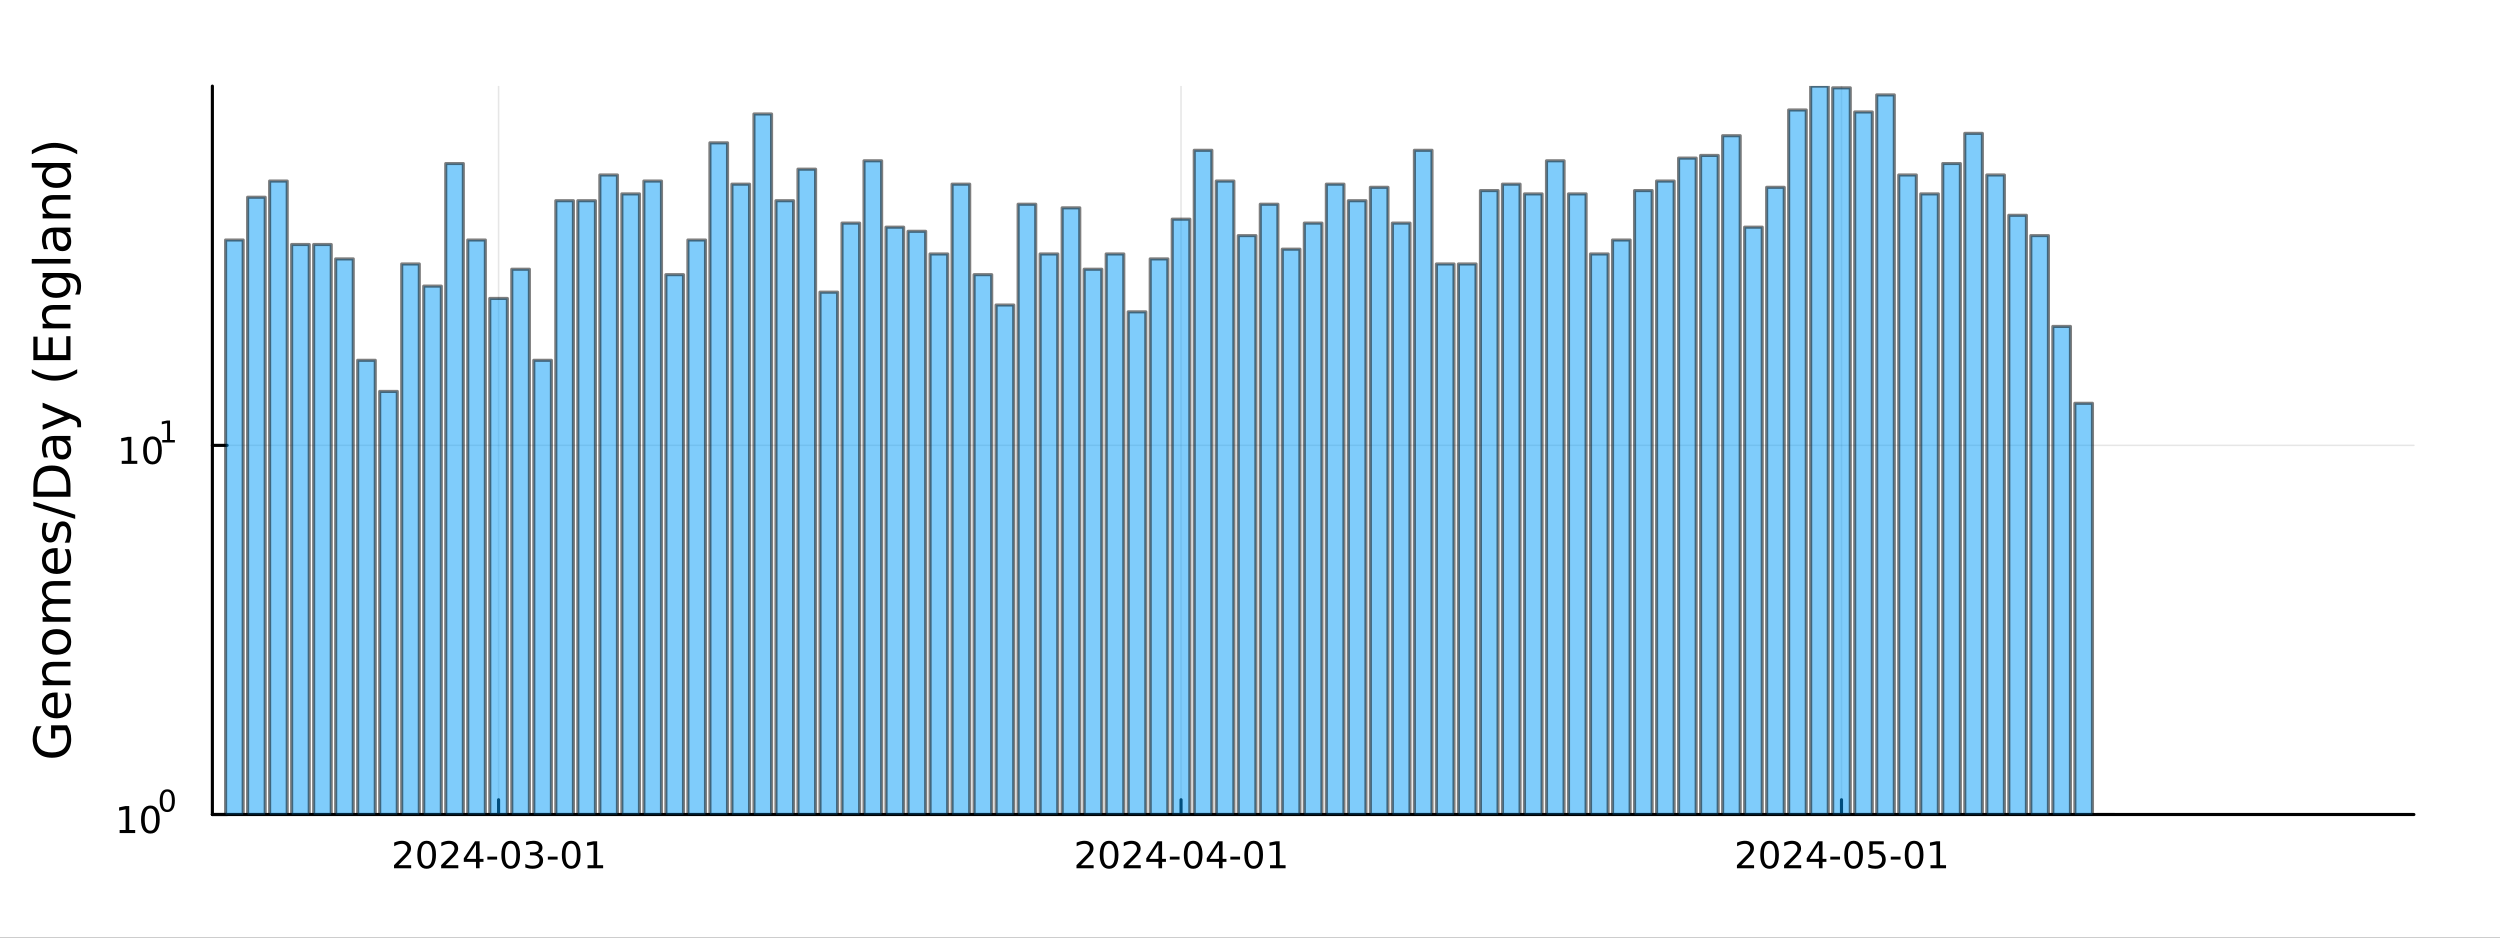 <?xml version="1.0" encoding="utf-8"?>
<svg xmlns="http://www.w3.org/2000/svg" xmlns:xlink="http://www.w3.org/1999/xlink" width="800" height="300" viewBox="0 0 3200 1200">
<rect x="0" y="0" width="3200" height="1200" fill="#333333" stroke="none"/>
<defs>
  <clipPath id="clip380">
    <rect x="0" y="0" width="3200" height="1200"/>
  </clipPath>
</defs>
<path clip-path="url(#clip380)" d="M0 1200 L3200 1200 L3200 0 L0 0  Z" fill="#ffffff" fill-rule="evenodd" fill-opacity="1"/>
<defs>
  <clipPath id="clip381">
    <rect x="640" y="0" width="2241" height="1200"/>
  </clipPath>
</defs>
<path clip-path="url(#clip380)" d="M271.839 1042.58 L3089.76 1042.58 L3089.76 110.236 L271.839 110.236  Z" fill="#ffffff" fill-rule="evenodd" fill-opacity="1"/>
<defs>
  <clipPath id="clip382">
    <rect x="271" y="110" width="2819" height="933"/>
  </clipPath>
</defs>
<polyline clip-path="url(#clip382)" style="stroke:#000000; stroke-linecap:round; stroke-linejoin:round; stroke-width:2; stroke-opacity:0.1; fill:none" points="638.169,1042.58 638.169,110.236 "/>
<polyline clip-path="url(#clip382)" style="stroke:#000000; stroke-linecap:round; stroke-linejoin:round; stroke-width:2; stroke-opacity:0.1; fill:none" points="1511.73,1042.58 1511.73,110.236 "/>
<polyline clip-path="url(#clip382)" style="stroke:#000000; stroke-linecap:round; stroke-linejoin:round; stroke-width:2; stroke-opacity:0.1; fill:none" points="2357.1,1042.58 2357.1,110.236 "/>
<polyline clip-path="url(#clip380)" style="stroke:#000000; stroke-linecap:round; stroke-linejoin:round; stroke-width:4; stroke-opacity:1; fill:none" points="271.839,1042.58 3089.76,1042.58 "/>
<polyline clip-path="url(#clip380)" style="stroke:#000000; stroke-linecap:round; stroke-linejoin:round; stroke-width:4; stroke-opacity:1; fill:none" points="638.169,1042.58 638.169,1023.68 "/>
<polyline clip-path="url(#clip380)" style="stroke:#000000; stroke-linecap:round; stroke-linejoin:round; stroke-width:4; stroke-opacity:1; fill:none" points="1511.73,1042.58 1511.73,1023.68 "/>
<polyline clip-path="url(#clip380)" style="stroke:#000000; stroke-linecap:round; stroke-linejoin:round; stroke-width:4; stroke-opacity:1; fill:none" points="2357.1,1042.58 2357.1,1023.68 "/>
<path clip-path="url(#clip380)" d="M509.964 1107.44 L526.283 1107.44 L526.283 1111.38 L504.339 1111.38 L504.339 1107.44 Q507.001 1104.69 511.584 1100.06 Q516.191 1095.4 517.371 1094.06 Q519.617 1091.54 520.496 1089.8 Q521.399 1088.04 521.399 1086.35 Q521.399 1083.6 519.455 1081.86 Q517.533 1080.13 514.432 1080.13 Q512.233 1080.13 509.779 1080.89 Q507.348 1081.65 504.571 1083.2 L504.571 1078.48 Q507.395 1077.35 509.848 1076.77 Q512.302 1076.19 514.339 1076.19 Q519.709 1076.19 522.904 1078.88 Q526.098 1081.56 526.098 1086.05 Q526.098 1088.18 525.288 1090.1 Q524.501 1092 522.395 1094.59 Q521.816 1095.26 518.714 1098.48 Q515.612 1101.68 509.964 1107.44 Z" fill="#000000" fill-rule="nonzero" fill-opacity="1" /><path clip-path="url(#clip380)" d="M546.098 1079.89 Q542.487 1079.89 540.658 1083.46 Q538.853 1087 538.853 1094.13 Q538.853 1101.24 540.658 1104.8 Q542.487 1108.34 546.098 1108.34 Q549.732 1108.34 551.538 1104.8 Q553.367 1101.24 553.367 1094.13 Q553.367 1087 551.538 1083.46 Q549.732 1079.89 546.098 1079.89 M546.098 1076.19 Q551.908 1076.19 554.964 1080.8 Q558.043 1085.38 558.043 1094.13 Q558.043 1102.86 554.964 1107.46 Q551.908 1112.05 546.098 1112.05 Q540.288 1112.05 537.209 1107.46 Q534.154 1102.86 534.154 1094.13 Q534.154 1085.38 537.209 1080.8 Q540.288 1076.19 546.098 1076.19 Z" fill="#000000" fill-rule="nonzero" fill-opacity="1" /><path clip-path="url(#clip380)" d="M570.288 1107.44 L586.607 1107.44 L586.607 1111.38 L564.663 1111.38 L564.663 1107.44 Q567.325 1104.69 571.908 1100.06 Q576.515 1095.4 577.695 1094.06 Q579.941 1091.54 580.82 1089.8 Q581.723 1088.04 581.723 1086.35 Q581.723 1083.6 579.779 1081.86 Q577.857 1080.13 574.755 1080.13 Q572.556 1080.13 570.103 1080.89 Q567.672 1081.65 564.894 1083.2 L564.894 1078.48 Q567.718 1077.35 570.172 1076.77 Q572.626 1076.19 574.663 1076.19 Q580.033 1076.19 583.228 1078.88 Q586.422 1081.56 586.422 1086.05 Q586.422 1088.18 585.612 1090.1 Q584.825 1092 582.718 1094.59 Q582.14 1095.26 579.038 1098.48 Q575.936 1101.68 570.288 1107.44 Z" fill="#000000" fill-rule="nonzero" fill-opacity="1" /><path clip-path="url(#clip380)" d="M609.269 1080.89 L597.464 1099.34 L609.269 1099.34 L609.269 1080.89 M608.042 1076.82 L613.922 1076.82 L613.922 1099.34 L618.852 1099.34 L618.852 1103.23 L613.922 1103.23 L613.922 1111.38 L609.269 1111.38 L609.269 1103.23 L593.667 1103.23 L593.667 1098.71 L608.042 1076.82 Z" fill="#000000" fill-rule="nonzero" fill-opacity="1" /><path clip-path="url(#clip380)" d="M623.829 1096.49 L636.306 1096.49 L636.306 1100.29 L623.829 1100.29 L623.829 1096.49 Z" fill="#000000" fill-rule="nonzero" fill-opacity="1" /><path clip-path="url(#clip380)" d="M653.69 1079.89 Q650.079 1079.89 648.25 1083.46 Q646.445 1087 646.445 1094.13 Q646.445 1101.24 648.25 1104.8 Q650.079 1108.34 653.69 1108.34 Q657.324 1108.34 659.13 1104.8 Q660.959 1101.24 660.959 1094.13 Q660.959 1087 659.13 1083.46 Q657.324 1079.89 653.69 1079.89 M653.69 1076.19 Q659.5 1076.19 662.556 1080.8 Q665.635 1085.38 665.635 1094.13 Q665.635 1102.86 662.556 1107.46 Q659.5 1112.05 653.69 1112.05 Q647.88 1112.05 644.801 1107.46 Q641.746 1102.86 641.746 1094.13 Q641.746 1085.38 644.801 1080.8 Q647.88 1076.19 653.69 1076.19 Z" fill="#000000" fill-rule="nonzero" fill-opacity="1" /><path clip-path="url(#clip380)" d="M688.019 1092.74 Q691.375 1093.46 693.25 1095.73 Q695.148 1098 695.148 1101.33 Q695.148 1106.45 691.63 1109.25 Q688.111 1112.05 681.63 1112.05 Q679.454 1112.05 677.139 1111.61 Q674.847 1111.19 672.394 1110.33 L672.394 1105.82 Q674.338 1106.95 676.653 1107.53 Q678.968 1108.11 681.491 1108.11 Q685.889 1108.11 688.181 1106.38 Q690.496 1104.64 690.496 1101.33 Q690.496 1098.27 688.343 1096.56 Q686.213 1094.82 682.394 1094.82 L678.366 1094.82 L678.366 1090.98 L682.579 1090.98 Q686.028 1090.98 687.857 1089.62 Q689.685 1088.23 689.685 1085.64 Q689.685 1082.97 687.787 1081.56 Q685.912 1080.13 682.394 1080.13 Q680.472 1080.13 678.273 1080.54 Q676.074 1080.96 673.435 1081.84 L673.435 1077.67 Q676.097 1076.93 678.412 1076.56 Q680.75 1076.19 682.81 1076.19 Q688.134 1076.19 691.236 1078.62 Q694.338 1081.03 694.338 1085.15 Q694.338 1088.02 692.695 1090.01 Q691.051 1091.98 688.019 1092.74 Z" fill="#000000" fill-rule="nonzero" fill-opacity="1" /><path clip-path="url(#clip380)" d="M701.259 1096.49 L713.736 1096.49 L713.736 1100.29 L701.259 1100.29 L701.259 1096.49 Z" fill="#000000" fill-rule="nonzero" fill-opacity="1" /><path clip-path="url(#clip380)" d="M731.12 1079.89 Q727.509 1079.89 725.681 1083.46 Q723.875 1087 723.875 1094.13 Q723.875 1101.24 725.681 1104.8 Q727.509 1108.34 731.12 1108.34 Q734.755 1108.34 736.56 1104.8 Q738.389 1101.24 738.389 1094.13 Q738.389 1087 736.56 1083.46 Q734.755 1079.89 731.12 1079.89 M731.12 1076.19 Q736.93 1076.19 739.986 1080.8 Q743.065 1085.38 743.065 1094.13 Q743.065 1102.86 739.986 1107.46 Q736.93 1112.05 731.12 1112.05 Q725.31 1112.05 722.231 1107.46 Q719.176 1102.86 719.176 1094.13 Q719.176 1085.38 722.231 1080.8 Q725.31 1076.19 731.12 1076.19 Z" fill="#000000" fill-rule="nonzero" fill-opacity="1" /><path clip-path="url(#clip380)" d="M752.092 1107.44 L759.731 1107.44 L759.731 1081.07 L751.421 1082.74 L751.421 1078.48 L759.685 1076.82 L764.361 1076.82 L764.361 1107.44 L772 1107.44 L772 1111.38 L752.092 1111.38 L752.092 1107.44 Z" fill="#000000" fill-rule="nonzero" fill-opacity="1" /><path clip-path="url(#clip380)" d="M1383.52 1107.44 L1399.84 1107.44 L1399.84 1111.38 L1377.9 1111.38 L1377.9 1107.44 Q1380.56 1104.69 1385.14 1100.06 Q1389.75 1095.4 1390.93 1094.06 Q1393.17 1091.54 1394.05 1089.8 Q1394.96 1088.04 1394.96 1086.35 Q1394.96 1083.6 1393.01 1081.86 Q1391.09 1080.13 1387.99 1080.13 Q1385.79 1080.13 1383.34 1080.89 Q1380.9 1081.65 1378.13 1083.2 L1378.13 1078.48 Q1380.95 1077.35 1383.4 1076.77 Q1385.86 1076.19 1387.9 1076.19 Q1393.27 1076.19 1396.46 1078.88 Q1399.65 1081.56 1399.65 1086.05 Q1399.65 1088.18 1398.84 1090.1 Q1398.06 1092 1395.95 1094.59 Q1395.37 1095.26 1392.27 1098.48 Q1389.17 1101.68 1383.52 1107.44 Z" fill="#000000" fill-rule="nonzero" fill-opacity="1" /><path clip-path="url(#clip380)" d="M1419.65 1079.89 Q1416.04 1079.89 1414.21 1083.46 Q1412.41 1087 1412.41 1094.13 Q1412.41 1101.24 1414.21 1104.8 Q1416.04 1108.34 1419.65 1108.34 Q1423.29 1108.34 1425.09 1104.8 Q1426.92 1101.24 1426.92 1094.13 Q1426.92 1087 1425.09 1083.46 Q1423.29 1079.89 1419.65 1079.89 M1419.65 1076.19 Q1425.46 1076.19 1428.52 1080.8 Q1431.6 1085.38 1431.6 1094.13 Q1431.6 1102.86 1428.52 1107.46 Q1425.46 1112.05 1419.65 1112.05 Q1413.84 1112.05 1410.77 1107.46 Q1407.71 1102.86 1407.71 1094.13 Q1407.71 1085.38 1410.77 1080.8 Q1413.84 1076.19 1419.65 1076.19 Z" fill="#000000" fill-rule="nonzero" fill-opacity="1" /><path clip-path="url(#clip380)" d="M1443.84 1107.44 L1460.16 1107.44 L1460.16 1111.38 L1438.22 1111.38 L1438.22 1107.44 Q1440.88 1104.69 1445.46 1100.06 Q1450.07 1095.4 1451.25 1094.06 Q1453.5 1091.54 1454.38 1089.8 Q1455.28 1088.04 1455.28 1086.35 Q1455.28 1083.6 1453.34 1081.86 Q1451.41 1080.13 1448.31 1080.13 Q1446.11 1080.13 1443.66 1080.89 Q1441.23 1081.65 1438.45 1083.2 L1438.45 1078.48 Q1441.28 1077.35 1443.73 1076.77 Q1446.18 1076.19 1448.22 1076.19 Q1453.59 1076.19 1456.78 1078.88 Q1459.98 1081.56 1459.98 1086.05 Q1459.98 1088.18 1459.17 1090.1 Q1458.38 1092 1456.27 1094.59 Q1455.7 1095.26 1452.59 1098.48 Q1449.49 1101.68 1443.84 1107.44 Z" fill="#000000" fill-rule="nonzero" fill-opacity="1" /><path clip-path="url(#clip380)" d="M1482.83 1080.89 L1471.02 1099.34 L1482.83 1099.34 L1482.83 1080.89 M1481.6 1076.82 L1487.48 1076.82 L1487.48 1099.34 L1492.41 1099.34 L1492.41 1103.23 L1487.48 1103.23 L1487.48 1111.38 L1482.83 1111.38 L1482.83 1103.23 L1467.22 1103.23 L1467.22 1098.71 L1481.6 1076.82 Z" fill="#000000" fill-rule="nonzero" fill-opacity="1" /><path clip-path="url(#clip380)" d="M1497.39 1096.49 L1509.86 1096.49 L1509.86 1100.29 L1497.39 1100.29 L1497.39 1096.49 Z" fill="#000000" fill-rule="nonzero" fill-opacity="1" /><path clip-path="url(#clip380)" d="M1527.25 1079.89 Q1523.64 1079.89 1521.81 1083.46 Q1520 1087 1520 1094.13 Q1520 1101.24 1521.81 1104.8 Q1523.64 1108.34 1527.25 1108.34 Q1530.88 1108.34 1532.69 1104.8 Q1534.52 1101.24 1534.52 1094.13 Q1534.52 1087 1532.69 1083.46 Q1530.88 1079.89 1527.25 1079.89 M1527.25 1076.19 Q1533.06 1076.19 1536.11 1080.8 Q1539.19 1085.38 1539.19 1094.13 Q1539.19 1102.86 1536.11 1107.46 Q1533.06 1112.05 1527.25 1112.05 Q1521.44 1112.05 1518.36 1107.46 Q1515.3 1102.86 1515.3 1094.13 Q1515.3 1085.38 1518.36 1080.8 Q1521.44 1076.19 1527.25 1076.19 Z" fill="#000000" fill-rule="nonzero" fill-opacity="1" /><path clip-path="url(#clip380)" d="M1560.26 1080.89 L1548.45 1099.34 L1560.26 1099.34 L1560.26 1080.89 M1559.03 1076.82 L1564.91 1076.82 L1564.91 1099.34 L1569.84 1099.34 L1569.84 1103.23 L1564.91 1103.23 L1564.91 1111.38 L1560.26 1111.38 L1560.26 1103.23 L1544.65 1103.23 L1544.65 1098.71 L1559.03 1076.82 Z" fill="#000000" fill-rule="nonzero" fill-opacity="1" /><path clip-path="url(#clip380)" d="M1574.82 1096.49 L1587.29 1096.49 L1587.29 1100.29 L1574.82 1100.29 L1574.82 1096.49 Z" fill="#000000" fill-rule="nonzero" fill-opacity="1" /><path clip-path="url(#clip380)" d="M1604.68 1079.89 Q1601.07 1079.89 1599.24 1083.46 Q1597.43 1087 1597.43 1094.13 Q1597.43 1101.24 1599.24 1104.8 Q1601.07 1108.34 1604.68 1108.34 Q1608.31 1108.34 1610.12 1104.8 Q1611.95 1101.24 1611.95 1094.13 Q1611.95 1087 1610.12 1083.46 Q1608.31 1079.89 1604.68 1079.89 M1604.68 1076.19 Q1610.49 1076.19 1613.54 1080.8 Q1616.62 1085.38 1616.62 1094.13 Q1616.62 1102.86 1613.54 1107.46 Q1610.49 1112.05 1604.68 1112.05 Q1598.87 1112.05 1595.79 1107.46 Q1592.73 1102.86 1592.73 1094.13 Q1592.73 1085.38 1595.79 1080.8 Q1598.87 1076.19 1604.68 1076.19 Z" fill="#000000" fill-rule="nonzero" fill-opacity="1" /><path clip-path="url(#clip380)" d="M1625.65 1107.44 L1633.29 1107.44 L1633.29 1081.07 L1624.98 1082.74 L1624.98 1078.48 L1633.24 1076.82 L1637.92 1076.82 L1637.92 1107.44 L1645.56 1107.44 L1645.56 1111.38 L1625.65 1111.38 L1625.65 1107.44 Z" fill="#000000" fill-rule="nonzero" fill-opacity="1" /><path clip-path="url(#clip380)" d="M2228.9 1107.44 L2245.22 1107.44 L2245.22 1111.38 L2223.27 1111.38 L2223.27 1107.44 Q2225.94 1104.69 2230.52 1100.06 Q2235.12 1095.4 2236.31 1094.06 Q2238.55 1091.54 2239.43 1089.8 Q2240.33 1088.04 2240.33 1086.35 Q2240.33 1083.6 2238.39 1081.86 Q2236.47 1080.13 2233.37 1080.13 Q2231.17 1080.13 2228.71 1080.89 Q2226.28 1081.65 2223.5 1083.2 L2223.5 1078.48 Q2226.33 1077.35 2228.78 1076.77 Q2231.24 1076.19 2233.27 1076.19 Q2238.64 1076.19 2241.84 1078.88 Q2245.03 1081.56 2245.03 1086.05 Q2245.03 1088.18 2244.22 1090.1 Q2243.44 1092 2241.33 1094.59 Q2240.75 1095.26 2237.65 1098.48 Q2234.55 1101.68 2228.9 1107.44 Z" fill="#000000" fill-rule="nonzero" fill-opacity="1" /><path clip-path="url(#clip380)" d="M2265.03 1079.89 Q2261.42 1079.89 2259.59 1083.46 Q2257.79 1087 2257.79 1094.13 Q2257.79 1101.24 2259.59 1104.8 Q2261.42 1108.34 2265.03 1108.34 Q2268.67 1108.34 2270.47 1104.8 Q2272.3 1101.24 2272.3 1094.13 Q2272.3 1087 2270.47 1083.46 Q2268.67 1079.89 2265.03 1079.89 M2265.03 1076.19 Q2270.84 1076.19 2273.9 1080.8 Q2276.98 1085.38 2276.98 1094.13 Q2276.98 1102.86 2273.9 1107.46 Q2270.84 1112.05 2265.03 1112.05 Q2259.22 1112.05 2256.14 1107.46 Q2253.09 1102.86 2253.09 1094.13 Q2253.09 1085.38 2256.14 1080.8 Q2259.22 1076.19 2265.03 1076.19 Z" fill="#000000" fill-rule="nonzero" fill-opacity="1" /><path clip-path="url(#clip380)" d="M2289.22 1107.44 L2305.54 1107.44 L2305.54 1111.38 L2283.6 1111.38 L2283.6 1107.44 Q2286.26 1104.69 2290.84 1100.06 Q2295.45 1095.4 2296.63 1094.06 Q2298.87 1091.54 2299.75 1089.8 Q2300.66 1088.04 2300.66 1086.35 Q2300.66 1083.6 2298.71 1081.86 Q2296.79 1080.13 2293.69 1080.13 Q2291.49 1080.13 2289.04 1080.89 Q2286.61 1081.65 2283.83 1083.2 L2283.83 1078.48 Q2286.65 1077.35 2289.11 1076.77 Q2291.56 1076.19 2293.6 1076.19 Q2298.97 1076.19 2302.16 1078.88 Q2305.36 1081.56 2305.36 1086.05 Q2305.36 1088.18 2304.55 1090.1 Q2303.76 1092 2301.65 1094.59 Q2301.07 1095.26 2297.97 1098.48 Q2294.87 1101.68 2289.22 1107.44 Z" fill="#000000" fill-rule="nonzero" fill-opacity="1" /><path clip-path="url(#clip380)" d="M2328.2 1080.89 L2316.4 1099.34 L2328.2 1099.34 L2328.2 1080.89 M2326.98 1076.82 L2332.86 1076.82 L2332.86 1099.34 L2337.79 1099.34 L2337.79 1103.23 L2332.86 1103.23 L2332.86 1111.38 L2328.2 1111.38 L2328.2 1103.23 L2312.6 1103.23 L2312.6 1098.71 L2326.98 1076.82 Z" fill="#000000" fill-rule="nonzero" fill-opacity="1" /><path clip-path="url(#clip380)" d="M2342.76 1096.49 L2355.24 1096.49 L2355.24 1100.29 L2342.76 1100.29 L2342.76 1096.49 Z" fill="#000000" fill-rule="nonzero" fill-opacity="1" /><path clip-path="url(#clip380)" d="M2372.62 1079.89 Q2369.01 1079.89 2367.18 1083.46 Q2365.38 1087 2365.38 1094.13 Q2365.38 1101.24 2367.18 1104.8 Q2369.01 1108.34 2372.62 1108.34 Q2376.26 1108.34 2378.06 1104.8 Q2379.89 1101.24 2379.89 1094.13 Q2379.89 1087 2378.06 1083.46 Q2376.26 1079.89 2372.62 1079.89 M2372.62 1076.19 Q2378.43 1076.19 2381.49 1080.8 Q2384.57 1085.38 2384.57 1094.13 Q2384.57 1102.86 2381.49 1107.46 Q2378.43 1112.05 2372.62 1112.05 Q2366.81 1112.05 2363.74 1107.46 Q2360.68 1102.86 2360.68 1094.13 Q2360.68 1085.38 2363.74 1080.8 Q2366.81 1076.19 2372.62 1076.19 Z" fill="#000000" fill-rule="nonzero" fill-opacity="1" /><path clip-path="url(#clip380)" d="M2392.83 1076.82 L2411.19 1076.82 L2411.19 1080.75 L2397.11 1080.75 L2397.11 1089.22 Q2398.13 1088.88 2399.15 1088.71 Q2400.17 1088.53 2401.19 1088.53 Q2406.98 1088.53 2410.36 1091.7 Q2413.74 1094.87 2413.74 1100.29 Q2413.74 1105.87 2410.26 1108.97 Q2406.79 1112.05 2400.47 1112.05 Q2398.3 1112.05 2396.03 1111.68 Q2393.78 1111.31 2391.37 1110.57 L2391.37 1105.87 Q2393.46 1107 2395.68 1107.56 Q2397.9 1108.11 2400.38 1108.11 Q2404.38 1108.11 2406.72 1106.01 Q2409.06 1103.9 2409.06 1100.29 Q2409.06 1096.68 2406.72 1094.57 Q2404.38 1092.46 2400.38 1092.46 Q2398.5 1092.46 2396.63 1092.88 Q2394.78 1093.3 2392.83 1094.18 L2392.83 1076.82 Z" fill="#000000" fill-rule="nonzero" fill-opacity="1" /><path clip-path="url(#clip380)" d="M2420.19 1096.49 L2432.67 1096.49 L2432.67 1100.29 L2420.19 1100.29 L2420.19 1096.49 Z" fill="#000000" fill-rule="nonzero" fill-opacity="1" /><path clip-path="url(#clip380)" d="M2450.05 1079.89 Q2446.44 1079.89 2444.61 1083.46 Q2442.81 1087 2442.81 1094.13 Q2442.81 1101.24 2444.61 1104.8 Q2446.44 1108.34 2450.05 1108.34 Q2453.69 1108.34 2455.49 1104.8 Q2457.32 1101.24 2457.32 1094.13 Q2457.32 1087 2455.49 1083.46 Q2453.69 1079.89 2450.05 1079.89 M2450.05 1076.19 Q2455.86 1076.19 2458.92 1080.8 Q2462 1085.38 2462 1094.13 Q2462 1102.86 2458.92 1107.46 Q2455.86 1112.05 2450.05 1112.05 Q2444.24 1112.05 2441.17 1107.46 Q2438.11 1102.86 2438.11 1094.13 Q2438.11 1085.38 2441.17 1080.8 Q2444.24 1076.19 2450.05 1076.19 Z" fill="#000000" fill-rule="nonzero" fill-opacity="1" /><path clip-path="url(#clip380)" d="M2471.03 1107.44 L2478.67 1107.44 L2478.67 1081.07 L2470.36 1082.74 L2470.36 1078.48 L2478.62 1076.82 L2483.29 1076.82 L2483.29 1107.44 L2490.93 1107.44 L2490.93 1111.38 L2471.03 1111.38 L2471.03 1107.44 Z" fill="#000000" fill-rule="nonzero" fill-opacity="1" /><polyline clip-path="url(#clip382)" style="stroke:#000000; stroke-linecap:round; stroke-linejoin:round; stroke-width:2; stroke-opacity:0.1; fill:none" points="271.839,1042.58 3089.76,1042.58 "/>
<polyline clip-path="url(#clip382)" style="stroke:#000000; stroke-linecap:round; stroke-linejoin:round; stroke-width:2; stroke-opacity:0.1; fill:none" points="271.839,570.057 3089.76,570.057 "/>
<polyline clip-path="url(#clip380)" style="stroke:#000000; stroke-linecap:round; stroke-linejoin:round; stroke-width:4; stroke-opacity:1; fill:none" points="271.839,1042.58 271.839,110.236 "/>
<polyline clip-path="url(#clip380)" style="stroke:#000000; stroke-linecap:round; stroke-linejoin:round; stroke-width:4; stroke-opacity:1; fill:none" points="271.839,1042.58 290.737,1042.58 "/>
<polyline clip-path="url(#clip380)" style="stroke:#000000; stroke-linecap:round; stroke-linejoin:round; stroke-width:4; stroke-opacity:1; fill:none" points="271.839,570.057 290.737,570.057 "/>
<path clip-path="url(#clip380)" d="M153.134 1062.37 L160.772 1062.37 L160.772 1036 L152.462 1037.67 L152.462 1033.41 L160.726 1031.74 L165.402 1031.74 L165.402 1062.37 L173.041 1062.37 L173.041 1066.3 L153.134 1066.3 L153.134 1062.37 Z" fill="#000000" fill-rule="nonzero" fill-opacity="1" /><path clip-path="url(#clip380)" d="M192.485 1034.82 Q188.874 1034.82 187.045 1038.39 Q185.24 1041.93 185.24 1049.06 Q185.24 1056.16 187.045 1059.73 Q188.874 1063.27 192.485 1063.27 Q196.119 1063.27 197.925 1059.73 Q199.754 1056.16 199.754 1049.06 Q199.754 1041.93 197.925 1038.39 Q196.119 1034.82 192.485 1034.82 M192.485 1031.12 Q198.295 1031.12 201.351 1035.72 Q204.43 1040.31 204.43 1049.06 Q204.43 1057.78 201.351 1062.39 Q198.295 1066.97 192.485 1066.97 Q186.675 1066.97 183.596 1062.39 Q180.541 1057.78 180.541 1049.06 Q180.541 1040.31 183.596 1035.72 Q186.675 1031.12 192.485 1031.12 Z" fill="#000000" fill-rule="nonzero" fill-opacity="1" /><path clip-path="url(#clip380)" d="M214.134 1013.31 Q211.2 1013.31 209.715 1016.21 Q208.248 1019.09 208.248 1024.88 Q208.248 1030.66 209.715 1033.55 Q211.2 1036.43 214.134 1036.43 Q217.087 1036.43 218.554 1033.55 Q220.04 1030.66 220.04 1024.88 Q220.04 1019.09 218.554 1016.21 Q217.087 1013.31 214.134 1013.31 M214.134 1010.31 Q218.855 1010.31 221.338 1014.05 Q223.839 1017.77 223.839 1024.88 Q223.839 1031.97 221.338 1035.71 Q218.855 1039.44 214.134 1039.44 Q209.414 1039.44 206.912 1035.71 Q204.43 1031.97 204.43 1024.88 Q204.43 1017.77 206.912 1014.05 Q209.414 1010.31 214.134 1010.31 Z" fill="#000000" fill-rule="nonzero" fill-opacity="1" /><path clip-path="url(#clip380)" d="M155.823 589.85 L163.462 589.85 L163.462 563.484 L155.152 565.151 L155.152 560.891 L163.416 559.225 L168.092 559.225 L168.092 589.85 L175.73 589.85 L175.73 593.785 L155.823 593.785 L155.823 589.85 Z" fill="#000000" fill-rule="nonzero" fill-opacity="1" /><path clip-path="url(#clip380)" d="M195.175 562.303 Q191.564 562.303 189.735 565.868 Q187.929 569.41 187.929 576.54 Q187.929 583.646 189.735 587.211 Q191.564 590.752 195.175 590.752 Q198.809 590.752 200.615 587.211 Q202.443 583.646 202.443 576.54 Q202.443 569.41 200.615 565.868 Q198.809 562.303 195.175 562.303 M195.175 558.6 Q200.985 558.6 204.04 563.206 Q207.119 567.79 207.119 576.54 Q207.119 585.266 204.04 589.873 Q200.985 594.456 195.175 594.456 Q189.365 594.456 186.286 589.873 Q183.23 585.266 183.23 576.54 Q183.23 567.79 186.286 563.206 Q189.365 558.6 195.175 558.6 Z" fill="#000000" fill-rule="nonzero" fill-opacity="1" /><path clip-path="url(#clip380)" d="M207.665 563.177 L213.871 563.177 L213.871 541.755 L207.119 543.109 L207.119 539.649 L213.833 538.294 L217.633 538.294 L217.633 563.177 L223.839 563.177 L223.839 566.374 L207.665 566.374 L207.665 563.177 Z" fill="#000000" fill-rule="nonzero" fill-opacity="1" /><path clip-path="url(#clip380)" d="M83.427 934.763 L70.664 934.763 L70.664 945.267 L65.38 945.267 L65.38 928.398 L85.782 928.398 Q88.424 932.122 89.793 936.609 Q91.129 941.097 91.129 946.19 Q91.129 957.33 84.636 963.632 Q78.111 969.902 66.494 969.902 Q54.845 969.902 48.352 963.632 Q41.827 957.33 41.827 946.19 Q41.827 941.543 42.973 937.373 Q44.119 933.172 46.347 929.639 L53.19 929.639 Q50.166 933.204 48.638 937.214 Q47.11 941.225 47.11 945.649 Q47.11 954.37 51.98 958.762 Q56.85 963.123 66.494 963.123 Q76.106 963.123 80.976 958.762 Q85.846 954.37 85.846 945.649 Q85.846 942.243 85.273 939.57 Q84.668 936.896 83.427 934.763 Z" fill="#000000" fill-rule="nonzero" fill-opacity="1" /><path clip-path="url(#clip380)" d="M70.918 886.416 L73.783 886.416 L73.783 913.343 Q79.83 912.961 83.013 909.714 Q86.164 906.436 86.164 900.611 Q86.164 897.238 85.337 894.087 Q84.509 890.904 82.854 887.785 L88.392 887.785 Q89.729 890.936 90.429 894.246 Q91.129 897.556 91.129 900.962 Q91.129 909.492 86.164 914.489 Q81.199 919.454 72.732 919.454 Q63.98 919.454 58.855 914.743 Q53.699 910.001 53.699 901.98 Q53.699 894.787 58.346 890.617 Q62.961 886.416 70.918 886.416 M69.2 892.272 Q64.393 892.336 61.529 894.978 Q58.664 897.588 58.664 901.916 Q58.664 906.818 61.433 909.778 Q64.202 912.706 69.231 913.152 L69.2 892.272 Z" fill="#000000" fill-rule="nonzero" fill-opacity="1" /><path clip-path="url(#clip380)" d="M68.69 847.171 L90.206 847.171 L90.206 853.028 L68.881 853.028 Q63.82 853.028 61.306 855.001 Q58.791 856.975 58.791 860.921 Q58.791 865.664 61.815 868.401 Q64.839 871.138 70.059 871.138 L90.206 871.138 L90.206 877.026 L54.558 877.026 L54.558 871.138 L60.096 871.138 Q56.882 869.038 55.29 866.205 Q53.699 863.34 53.699 859.616 Q53.699 853.473 57.518 850.322 Q61.306 847.171 68.69 847.171 Z" fill="#000000" fill-rule="nonzero" fill-opacity="1" /><path clip-path="url(#clip380)" d="M58.664 821.677 Q58.664 826.387 62.356 829.125 Q66.017 831.862 72.414 831.862 Q78.812 831.862 82.504 829.156 Q86.164 826.419 86.164 821.677 Q86.164 816.998 82.472 814.261 Q78.78 811.523 72.414 811.523 Q66.08 811.523 62.388 814.261 Q58.664 816.998 58.664 821.677 M53.699 821.677 Q53.699 814.038 58.664 809.677 Q63.63 805.317 72.414 805.317 Q81.167 805.317 86.164 809.677 Q91.129 814.038 91.129 821.677 Q91.129 829.347 86.164 833.708 Q81.167 838.037 72.414 838.037 Q63.63 838.037 58.664 833.708 Q53.699 829.347 53.699 821.677 Z" fill="#000000" fill-rule="nonzero" fill-opacity="1" /><path clip-path="url(#clip380)" d="M61.401 767.855 Q57.455 765.658 55.577 762.603 Q53.699 759.547 53.699 755.41 Q53.699 749.84 57.614 746.816 Q61.497 743.792 68.69 743.792 L90.206 743.792 L90.206 749.681 L68.881 749.681 Q63.757 749.681 61.274 751.495 Q58.791 753.309 58.791 757.033 Q58.791 761.584 61.815 764.226 Q64.839 766.868 70.059 766.868 L90.206 766.868 L90.206 772.756 L68.881 772.756 Q63.725 772.756 61.274 774.57 Q58.791 776.385 58.791 780.172 Q58.791 784.66 61.847 787.302 Q64.871 789.944 70.059 789.944 L90.206 789.944 L90.206 795.832 L54.558 795.832 L54.558 789.944 L60.096 789.944 Q56.818 787.938 55.259 785.138 Q53.699 782.337 53.699 778.485 Q53.699 774.602 55.672 771.897 Q57.646 769.16 61.401 767.855 Z" fill="#000000" fill-rule="nonzero" fill-opacity="1" /><path clip-path="url(#clip380)" d="M70.918 701.619 L73.783 701.619 L73.783 728.546 Q79.83 728.164 83.013 724.918 Q86.164 721.64 86.164 715.815 Q86.164 712.441 85.337 709.29 Q84.509 706.107 82.854 702.988 L88.392 702.988 Q89.729 706.139 90.429 709.449 Q91.129 712.759 91.129 716.165 Q91.129 724.695 86.164 729.692 Q81.199 734.657 72.732 734.657 Q63.98 734.657 58.855 729.947 Q53.699 725.204 53.699 717.184 Q53.699 709.99 58.346 705.821 Q62.961 701.619 70.918 701.619 M69.2 707.476 Q64.393 707.54 61.529 710.181 Q58.664 712.791 58.664 717.12 Q58.664 722.022 61.433 724.982 Q64.202 727.91 69.231 728.355 L69.2 707.476 Z" fill="#000000" fill-rule="nonzero" fill-opacity="1" /><path clip-path="url(#clip380)" d="M55.609 669.282 L61.147 669.282 Q59.874 671.764 59.237 674.438 Q58.601 677.111 58.601 679.976 Q58.601 684.337 59.937 686.533 Q61.274 688.697 63.948 688.697 Q65.985 688.697 67.162 687.137 Q68.308 685.578 69.359 680.867 L69.804 678.862 Q71.141 672.624 73.592 670.014 Q76.011 667.372 80.371 667.372 Q85.337 667.372 88.233 671.319 Q91.129 675.234 91.129 682.109 Q91.129 684.973 90.556 688.092 Q90.015 691.18 88.901 694.617 L82.854 694.617 Q84.541 691.371 85.4 688.22 Q86.228 685.069 86.228 681.981 Q86.228 677.844 84.827 675.616 Q83.395 673.388 80.817 673.388 Q78.43 673.388 77.157 675.011 Q75.883 676.602 74.706 682.045 L74.228 684.082 Q73.082 689.525 70.727 691.944 Q68.34 694.363 64.202 694.363 Q59.173 694.363 56.436 690.798 Q53.699 687.233 53.699 680.676 Q53.699 677.43 54.176 674.565 Q54.654 671.701 55.609 669.282 Z" fill="#000000" fill-rule="nonzero" fill-opacity="1" /><path clip-path="url(#clip380)" d="M42.686 647.638 L42.686 642.227 L96.254 658.778 L96.254 664.189 L42.686 647.638 Z" fill="#000000" fill-rule="nonzero" fill-opacity="1" /><path clip-path="url(#clip380)" d="M47.97 629.4 L84.923 629.4 L84.923 621.634 Q84.923 611.799 80.467 607.248 Q76.011 602.665 66.398 602.665 Q56.85 602.665 52.426 607.248 Q47.97 611.799 47.97 621.634 L47.97 629.4 M42.686 635.83 L42.686 622.621 Q42.686 608.807 48.447 602.346 Q54.176 595.885 66.398 595.885 Q78.684 595.885 84.445 602.378 Q90.206 608.871 90.206 622.621 L90.206 635.83 L42.686 635.83 Z" fill="#000000" fill-rule="nonzero" fill-opacity="1" /><path clip-path="url(#clip380)" d="M72.287 569.69 Q72.287 576.788 73.91 579.525 Q75.533 582.262 79.448 582.262 Q82.567 582.262 84.413 580.225 Q86.228 578.157 86.228 574.624 Q86.228 569.754 82.79 566.826 Q79.321 563.866 73.592 563.866 L72.287 563.866 L72.287 569.69 M69.868 558.009 L90.206 558.009 L90.206 563.866 L84.795 563.866 Q88.042 565.871 89.602 568.863 Q91.129 571.855 91.129 576.183 Q91.129 581.658 88.074 584.904 Q84.986 588.119 79.83 588.119 Q73.815 588.119 70.759 584.108 Q67.704 580.066 67.704 572.077 L67.704 563.866 L67.131 563.866 Q63.088 563.866 60.892 566.539 Q58.664 569.181 58.664 573.987 Q58.664 577.043 59.396 579.939 Q60.128 582.835 61.592 585.509 L56.182 585.509 Q54.94 582.294 54.336 579.271 Q53.699 576.247 53.699 573.382 Q53.699 565.648 57.709 561.829 Q61.72 558.009 69.868 558.009 Z" fill="#000000" fill-rule="nonzero" fill-opacity="1" /><path clip-path="url(#clip380)" d="M93.516 531.114 Q99.882 533.597 101.824 535.952 Q103.765 538.307 103.765 542.254 L103.765 546.933 L98.864 546.933 L98.864 543.495 Q98.864 541.076 97.718 539.74 Q96.572 538.403 92.307 536.779 L89.633 535.729 L54.558 550.147 L54.558 543.941 L82.44 532.801 L54.558 521.661 L54.558 515.454 L93.516 531.114 Z" fill="#000000" fill-rule="nonzero" fill-opacity="1" /><path clip-path="url(#clip380)" d="M40.745 472.581 Q48.065 476.846 55.227 478.915 Q62.388 480.984 69.74 480.984 Q77.093 480.984 84.318 478.915 Q91.511 476.815 98.8 472.581 L98.8 477.674 Q91.32 482.448 84.095 484.835 Q76.87 487.191 69.74 487.191 Q62.643 487.191 55.45 484.835 Q48.256 482.48 40.745 477.674 L40.745 472.581 Z" fill="#000000" fill-rule="nonzero" fill-opacity="1" /><path clip-path="url(#clip380)" d="M42.686 460.964 L42.686 430.918 L48.097 430.918 L48.097 454.535 L62.165 454.535 L62.165 431.904 L67.576 431.904 L67.576 454.535 L84.795 454.535 L84.795 430.345 L90.206 430.345 L90.206 460.964 L42.686 460.964 Z" fill="#000000" fill-rule="nonzero" fill-opacity="1" /><path clip-path="url(#clip380)" d="M68.69 390.4 L90.206 390.4 L90.206 396.256 L68.881 396.256 Q63.82 396.256 61.306 398.23 Q58.791 400.203 58.791 404.15 Q58.791 408.892 61.815 411.63 Q64.839 414.367 70.059 414.367 L90.206 414.367 L90.206 420.255 L54.558 420.255 L54.558 414.367 L60.096 414.367 Q56.882 412.266 55.29 409.433 Q53.699 406.569 53.699 402.845 Q53.699 396.702 57.518 393.551 Q61.306 390.4 68.69 390.4 Z" fill="#000000" fill-rule="nonzero" fill-opacity="1" /><path clip-path="url(#clip380)" d="M71.969 355.261 Q65.603 355.261 62.102 357.903 Q58.601 360.513 58.601 365.255 Q58.601 369.966 62.102 372.608 Q65.603 375.218 71.969 375.218 Q78.302 375.218 81.804 372.608 Q85.305 369.966 85.305 365.255 Q85.305 360.513 81.804 357.903 Q78.302 355.261 71.969 355.261 M85.782 349.405 Q94.885 349.405 99.309 353.447 Q103.765 357.489 103.765 365.828 Q103.765 368.916 103.288 371.653 Q102.842 374.39 101.887 376.968 L96.19 376.968 Q97.591 374.39 98.259 371.876 Q98.927 369.361 98.927 366.751 Q98.927 360.99 95.904 358.126 Q92.912 355.261 86.832 355.261 L83.936 355.261 Q87.087 357.076 88.647 359.908 Q90.206 362.741 90.206 366.688 Q90.206 373.244 85.209 377.255 Q80.212 381.265 71.969 381.265 Q63.693 381.265 58.696 377.255 Q53.699 373.244 53.699 366.688 Q53.699 362.741 55.259 359.908 Q56.818 357.076 59.969 355.261 L54.558 355.261 L54.558 349.405 L85.782 349.405 Z" fill="#000000" fill-rule="nonzero" fill-opacity="1" /><path clip-path="url(#clip380)" d="M40.681 337.342 L40.681 331.485 L90.206 331.485 L90.206 337.342 L40.681 337.342 Z" fill="#000000" fill-rule="nonzero" fill-opacity="1" /><path clip-path="url(#clip380)" d="M72.287 303.031 Q72.287 310.128 73.91 312.866 Q75.533 315.603 79.448 315.603 Q82.567 315.603 84.413 313.566 Q86.228 311.497 86.228 307.964 Q86.228 303.094 82.79 300.166 Q79.321 297.206 73.592 297.206 L72.287 297.206 L72.287 303.031 M69.868 291.35 L90.206 291.35 L90.206 297.206 L84.795 297.206 Q88.042 299.211 89.602 302.203 Q91.129 305.195 91.129 309.524 Q91.129 314.998 88.074 318.245 Q84.986 321.459 79.83 321.459 Q73.815 321.459 70.759 317.449 Q67.704 313.407 67.704 305.418 L67.704 297.206 L67.131 297.206 Q63.088 297.206 60.892 299.88 Q58.664 302.521 58.664 307.328 Q58.664 310.383 59.396 313.28 Q60.128 316.176 61.592 318.849 L56.182 318.849 Q54.94 315.635 54.336 312.611 Q53.699 309.587 53.699 306.723 Q53.699 298.988 57.709 295.169 Q61.72 291.35 69.868 291.35 Z" fill="#000000" fill-rule="nonzero" fill-opacity="1" /><path clip-path="url(#clip380)" d="M68.69 249.654 L90.206 249.654 L90.206 255.511 L68.881 255.511 Q63.82 255.511 61.306 257.484 Q58.791 259.457 58.791 263.404 Q58.791 268.147 61.815 270.884 Q64.839 273.621 70.059 273.621 L90.206 273.621 L90.206 279.509 L54.558 279.509 L54.558 273.621 L60.096 273.621 Q56.882 271.52 55.29 268.688 Q53.699 265.823 53.699 262.099 Q53.699 255.956 57.518 252.805 Q61.306 249.654 68.69 249.654 Z" fill="#000000" fill-rule="nonzero" fill-opacity="1" /><path clip-path="url(#clip380)" d="M59.969 214.516 L40.681 214.516 L40.681 208.659 L90.206 208.659 L90.206 214.516 L84.859 214.516 Q88.042 216.362 89.602 219.194 Q91.129 221.995 91.129 225.942 Q91.129 232.403 85.973 236.477 Q80.817 240.519 72.414 240.519 Q64.011 240.519 58.855 236.477 Q53.699 232.403 53.699 225.942 Q53.699 221.995 55.259 219.194 Q56.786 216.362 59.969 214.516 M72.414 234.472 Q78.875 234.472 82.567 231.83 Q86.228 229.157 86.228 224.51 Q86.228 219.863 82.567 217.189 Q78.875 214.516 72.414 214.516 Q65.953 214.516 62.293 217.189 Q58.601 219.863 58.601 224.51 Q58.601 229.157 62.293 231.83 Q65.953 234.472 72.414 234.472 Z" fill="#000000" fill-rule="nonzero" fill-opacity="1" /><path clip-path="url(#clip380)" d="M40.745 197.519 L40.745 192.427 Q48.256 187.652 55.45 185.297 Q62.643 182.91 69.74 182.91 Q76.87 182.91 84.095 185.297 Q91.32 187.652 98.8 192.427 L98.8 197.519 Q91.511 193.286 84.318 191.217 Q77.093 189.116 69.74 189.116 Q62.388 189.116 55.227 191.217 Q48.065 193.286 40.745 197.519 Z" fill="#000000" fill-rule="nonzero" fill-opacity="1" /><path clip-path="url(#clip382)" d="M288.747 307.194 L288.747 1042.58 L311.29 1042.58 L311.29 307.194 L288.747 307.194 L288.747 307.194  Z" fill="#009af9" fill-rule="evenodd" fill-opacity="0.5"/>
<polyline clip-path="url(#clip382)" style="stroke:#000000; stroke-linecap:round; stroke-linejoin:round; stroke-width:4; stroke-opacity:0.5; fill:none" points="288.747,307.194 288.747,1042.58 311.29,1042.58 311.29,307.194 288.747,307.194 "/>
<path clip-path="url(#clip382)" d="M316.926 252.478 L316.926 1042.58 L339.469 1042.58 L339.469 252.478 L316.926 252.478 L316.926 252.478  Z" fill="#009af9" fill-rule="evenodd" fill-opacity="0.5"/>
<polyline clip-path="url(#clip382)" style="stroke:#000000; stroke-linecap:round; stroke-linejoin:round; stroke-width:4; stroke-opacity:0.5; fill:none" points="316.926,252.478 316.926,1042.58 339.469,1042.58 339.469,252.478 316.926,252.478 "/>
<path clip-path="url(#clip382)" d="M345.105 231.732 L345.105 1042.58 L367.649 1042.58 L367.649 231.732 L345.105 231.732 L345.105 231.732  Z" fill="#009af9" fill-rule="evenodd" fill-opacity="0.5"/>
<polyline clip-path="url(#clip382)" style="stroke:#000000; stroke-linecap:round; stroke-linejoin:round; stroke-width:4; stroke-opacity:0.5; fill:none" points="345.105,231.732 345.105,1042.58 367.649,1042.58 367.649,231.732 345.105,231.732 "/>
<path clip-path="url(#clip382)" d="M373.285 312.975 L373.285 1042.58 L395.828 1042.58 L395.828 312.975 L373.285 312.975 L373.285 312.975  Z" fill="#009af9" fill-rule="evenodd" fill-opacity="0.5"/>
<polyline clip-path="url(#clip382)" style="stroke:#000000; stroke-linecap:round; stroke-linejoin:round; stroke-width:4; stroke-opacity:0.5; fill:none" points="373.285,312.975 373.285,1042.58 395.828,1042.58 395.828,312.975 373.285,312.975 "/>
<path clip-path="url(#clip382)" d="M401.464 312.975 L401.464 1042.58 L424.007 1042.58 L424.007 312.975 L401.464 312.975 L401.464 312.975  Z" fill="#009af9" fill-rule="evenodd" fill-opacity="0.5"/>
<polyline clip-path="url(#clip382)" style="stroke:#000000; stroke-linecap:round; stroke-linejoin:round; stroke-width:4; stroke-opacity:0.5; fill:none" points="401.464,312.975 401.464,1042.58 424.007,1042.58 424.007,312.975 401.464,312.975 "/>
<path clip-path="url(#clip382)" d="M429.643 331.364 L429.643 1042.58 L452.186 1042.58 L452.186 331.364 L429.643 331.364 L429.643 331.364  Z" fill="#009af9" fill-rule="evenodd" fill-opacity="0.5"/>
<polyline clip-path="url(#clip382)" style="stroke:#000000; stroke-linecap:round; stroke-linejoin:round; stroke-width:4; stroke-opacity:0.5; fill:none" points="429.643,331.364 429.643,1042.58 452.186,1042.58 452.186,331.364 429.643,331.364 "/>
<path clip-path="url(#clip382)" d="M457.822 461.166 L457.822 1042.58 L480.366 1042.58 L480.366 461.166 L457.822 461.166 L457.822 461.166  Z" fill="#009af9" fill-rule="evenodd" fill-opacity="0.5"/>
<polyline clip-path="url(#clip382)" style="stroke:#000000; stroke-linecap:round; stroke-linejoin:round; stroke-width:4; stroke-opacity:0.5; fill:none" points="457.822,461.166 457.822,1042.58 480.366,1042.58 480.366,461.166 457.822,461.166 "/>
<path clip-path="url(#clip382)" d="M486.001 501.009 L486.001 1042.58 L508.545 1042.58 L508.545 501.009 L486.001 501.009 L486.001 501.009  Z" fill="#009af9" fill-rule="evenodd" fill-opacity="0.5"/>
<polyline clip-path="url(#clip382)" style="stroke:#000000; stroke-linecap:round; stroke-linejoin:round; stroke-width:4; stroke-opacity:0.5; fill:none" points="486.001,501.009 486.001,1042.58 508.545,1042.58 508.545,501.009 486.001,501.009 "/>
<path clip-path="url(#clip382)" d="M514.181 337.88 L514.181 1042.58 L536.724 1042.58 L536.724 337.88 L514.181 337.88 L514.181 337.88  Z" fill="#009af9" fill-rule="evenodd" fill-opacity="0.5"/>
<polyline clip-path="url(#clip382)" style="stroke:#000000; stroke-linecap:round; stroke-linejoin:round; stroke-width:4; stroke-opacity:0.5; fill:none" points="514.181,337.88 514.181,1042.58 536.724,1042.58 536.724,337.88 514.181,337.88 "/>
<path clip-path="url(#clip382)" d="M542.36 366.23 L542.36 1042.58 L564.903 1042.58 L564.903 366.23 L542.36 366.23 L542.36 366.23  Z" fill="#009af9" fill-rule="evenodd" fill-opacity="0.5"/>
<polyline clip-path="url(#clip382)" style="stroke:#000000; stroke-linecap:round; stroke-linejoin:round; stroke-width:4; stroke-opacity:0.5; fill:none" points="542.36,366.23 542.36,1042.58 564.903,1042.58 564.903,366.23 542.36,366.23 "/>
<path clip-path="url(#clip382)" d="M570.539 209.323 L570.539 1042.58 L593.083 1042.58 L593.083 209.323 L570.539 209.323 L570.539 209.323  Z" fill="#009af9" fill-rule="evenodd" fill-opacity="0.5"/>
<polyline clip-path="url(#clip382)" style="stroke:#000000; stroke-linecap:round; stroke-linejoin:round; stroke-width:4; stroke-opacity:0.5; fill:none" points="570.539,209.323 570.539,1042.58 593.083,1042.58 593.083,209.323 570.539,209.323 "/>
<path clip-path="url(#clip382)" d="M598.718 307.194 L598.718 1042.58 L621.262 1042.58 L621.262 307.194 L598.718 307.194 L598.718 307.194  Z" fill="#009af9" fill-rule="evenodd" fill-opacity="0.5"/>
<polyline clip-path="url(#clip382)" style="stroke:#000000; stroke-linecap:round; stroke-linejoin:round; stroke-width:4; stroke-opacity:0.5; fill:none" points="598.718,307.194 598.718,1042.58 621.262,1042.58 621.262,307.194 598.718,307.194 "/>
<path clip-path="url(#clip382)" d="M626.898 382.023 L626.898 1042.58 L649.441 1042.58 L649.441 382.023 L626.898 382.023 L626.898 382.023  Z" fill="#009af9" fill-rule="evenodd" fill-opacity="0.5"/>
<polyline clip-path="url(#clip382)" style="stroke:#000000; stroke-linecap:round; stroke-linejoin:round; stroke-width:4; stroke-opacity:0.5; fill:none" points="626.898,382.023 626.898,1042.58 649.441,1042.58 649.441,382.023 626.898,382.023 "/>
<path clip-path="url(#clip382)" d="M655.077 344.609 L655.077 1042.58 L677.62 1042.58 L677.62 344.609 L655.077 344.609 L655.077 344.609  Z" fill="#009af9" fill-rule="evenodd" fill-opacity="0.5"/>
<polyline clip-path="url(#clip382)" style="stroke:#000000; stroke-linecap:round; stroke-linejoin:round; stroke-width:4; stroke-opacity:0.5; fill:none" points="655.077,344.609 655.077,1042.58 677.62,1042.58 677.62,344.609 655.077,344.609 "/>
<path clip-path="url(#clip382)" d="M683.256 461.166 L683.256 1042.58 L705.8 1042.58 L705.8 461.166 L683.256 461.166 L683.256 461.166  Z" fill="#009af9" fill-rule="evenodd" fill-opacity="0.5"/>
<polyline clip-path="url(#clip382)" style="stroke:#000000; stroke-linecap:round; stroke-linejoin:round; stroke-width:4; stroke-opacity:0.5; fill:none" points="683.256,461.166 683.256,1042.58 705.8,1042.58 705.8,461.166 683.256,461.166 "/>
<path clip-path="url(#clip382)" d="M711.435 256.892 L711.435 1042.58 L733.979 1042.58 L733.979 256.892 L711.435 256.892 L711.435 256.892  Z" fill="#009af9" fill-rule="evenodd" fill-opacity="0.5"/>
<polyline clip-path="url(#clip382)" style="stroke:#000000; stroke-linecap:round; stroke-linejoin:round; stroke-width:4; stroke-opacity:0.5; fill:none" points="711.435,256.892 711.435,1042.58 733.979,1042.58 733.979,256.892 711.435,256.892 "/>
<path clip-path="url(#clip382)" d="M739.615 256.892 L739.615 1042.58 L762.158 1042.58 L762.158 256.892 L739.615 256.892 L739.615 256.892  Z" fill="#009af9" fill-rule="evenodd" fill-opacity="0.5"/>
<polyline clip-path="url(#clip382)" style="stroke:#000000; stroke-linecap:round; stroke-linejoin:round; stroke-width:4; stroke-opacity:0.5; fill:none" points="739.615,256.892 739.615,1042.58 762.158,1042.58 762.158,256.892 739.615,256.892 "/>
<path clip-path="url(#clip382)" d="M767.794 223.988 L767.794 1042.58 L790.337 1042.58 L790.337 223.988 L767.794 223.988 L767.794 223.988  Z" fill="#009af9" fill-rule="evenodd" fill-opacity="0.5"/>
<polyline clip-path="url(#clip382)" style="stroke:#000000; stroke-linecap:round; stroke-linejoin:round; stroke-width:4; stroke-opacity:0.5; fill:none" points="767.794,223.988 767.794,1042.58 790.337,1042.58 790.337,223.988 767.794,223.988 "/>
<path clip-path="url(#clip382)" d="M795.973 248.158 L795.973 1042.58 L818.517 1042.58 L818.517 248.158 L795.973 248.158 L795.973 248.158  Z" fill="#009af9" fill-rule="evenodd" fill-opacity="0.5"/>
<polyline clip-path="url(#clip382)" style="stroke:#000000; stroke-linecap:round; stroke-linejoin:round; stroke-width:4; stroke-opacity:0.5; fill:none" points="795.973,248.158 795.973,1042.58 818.517,1042.58 818.517,248.158 795.973,248.158 "/>
<path clip-path="url(#clip382)" d="M824.152 231.732 L824.152 1042.58 L846.696 1042.58 L846.696 231.732 L824.152 231.732 L824.152 231.732  Z" fill="#009af9" fill-rule="evenodd" fill-opacity="0.5"/>
<polyline clip-path="url(#clip382)" style="stroke:#000000; stroke-linecap:round; stroke-linejoin:round; stroke-width:4; stroke-opacity:0.5; fill:none" points="824.152,231.732 824.152,1042.58 846.696,1042.58 846.696,231.732 824.152,231.732 "/>
<path clip-path="url(#clip382)" d="M852.332 351.566 L852.332 1042.58 L874.875 1042.58 L874.875 351.566 L852.332 351.566 L852.332 351.566  Z" fill="#009af9" fill-rule="evenodd" fill-opacity="0.5"/>
<polyline clip-path="url(#clip382)" style="stroke:#000000; stroke-linecap:round; stroke-linejoin:round; stroke-width:4; stroke-opacity:0.5; fill:none" points="852.332,351.566 852.332,1042.58 874.875,1042.58 874.875,351.566 852.332,351.566 "/>
<path clip-path="url(#clip382)" d="M880.511 307.194 L880.511 1042.58 L903.054 1042.58 L903.054 307.194 L880.511 307.194 L880.511 307.194  Z" fill="#009af9" fill-rule="evenodd" fill-opacity="0.5"/>
<polyline clip-path="url(#clip382)" style="stroke:#000000; stroke-linecap:round; stroke-linejoin:round; stroke-width:4; stroke-opacity:0.5; fill:none" points="880.511,307.194 880.511,1042.58 903.054,1042.58 903.054,307.194 880.511,307.194 "/>
<path clip-path="url(#clip382)" d="M908.69 182.807 L908.69 1042.58 L931.234 1042.58 L931.234 182.807 L908.69 182.807 L908.69 182.807  Z" fill="#009af9" fill-rule="evenodd" fill-opacity="0.5"/>
<polyline clip-path="url(#clip382)" style="stroke:#000000; stroke-linecap:round; stroke-linejoin:round; stroke-width:4; stroke-opacity:0.5; fill:none" points="908.69,182.807 908.69,1042.58 931.234,1042.58 931.234,182.807 908.69,182.807 "/>
<path clip-path="url(#clip382)" d="M936.869 235.717 L936.869 1042.58 L959.413 1042.58 L959.413 235.717 L936.869 235.717 L936.869 235.717  Z" fill="#009af9" fill-rule="evenodd" fill-opacity="0.5"/>
<polyline clip-path="url(#clip382)" style="stroke:#000000; stroke-linecap:round; stroke-linejoin:round; stroke-width:4; stroke-opacity:0.5; fill:none" points="936.869,235.717 936.869,1042.58 959.413,1042.58 959.413,235.717 936.869,235.717 "/>
<path clip-path="url(#clip382)" d="M965.049 145.912 L965.049 1042.58 L987.592 1042.58 L987.592 145.912 L965.049 145.912 L965.049 145.912  Z" fill="#009af9" fill-rule="evenodd" fill-opacity="0.5"/>
<polyline clip-path="url(#clip382)" style="stroke:#000000; stroke-linecap:round; stroke-linejoin:round; stroke-width:4; stroke-opacity:0.5; fill:none" points="965.049,145.912 965.049,1042.58 987.592,1042.58 987.592,145.912 965.049,145.912 "/>
<path clip-path="url(#clip382)" d="M993.228 256.892 L993.228 1042.58 L1015.77 1042.58 L1015.77 256.892 L993.228 256.892 L993.228 256.892  Z" fill="#009af9" fill-rule="evenodd" fill-opacity="0.5"/>
<polyline clip-path="url(#clip382)" style="stroke:#000000; stroke-linecap:round; stroke-linejoin:round; stroke-width:4; stroke-opacity:0.5; fill:none" points="993.228,256.892 993.228,1042.58 1015.77,1042.58 1015.77,256.892 993.228,256.892 "/>
<path clip-path="url(#clip382)" d="M1021.41 216.524 L1021.41 1042.58 L1043.95 1042.58 L1043.95 216.524 L1021.41 216.524 L1021.41 216.524  Z" fill="#009af9" fill-rule="evenodd" fill-opacity="0.5"/>
<polyline clip-path="url(#clip382)" style="stroke:#000000; stroke-linecap:round; stroke-linejoin:round; stroke-width:4; stroke-opacity:0.5; fill:none" points="1021.41,216.524 1021.41,1042.58 1043.95,1042.58 1043.95,216.524 1021.41,216.524 "/>
<path clip-path="url(#clip382)" d="M1049.59 373.975 L1049.59 1042.58 L1072.13 1042.58 L1072.13 373.975 L1049.59 373.975 L1049.59 373.975  Z" fill="#009af9" fill-rule="evenodd" fill-opacity="0.5"/>
<polyline clip-path="url(#clip382)" style="stroke:#000000; stroke-linecap:round; stroke-linejoin:round; stroke-width:4; stroke-opacity:0.5; fill:none" points="1049.59,373.975 1049.59,1042.58 1072.13,1042.58 1072.13,373.975 1049.59,373.975 "/>
<path clip-path="url(#clip382)" d="M1077.77 285.573 L1077.77 1042.58 L1100.31 1042.58 L1100.31 285.573 L1077.77 285.573 L1077.77 285.573  Z" fill="#009af9" fill-rule="evenodd" fill-opacity="0.5"/>
<polyline clip-path="url(#clip382)" style="stroke:#000000; stroke-linecap:round; stroke-linejoin:round; stroke-width:4; stroke-opacity:0.5; fill:none" points="1077.77,285.573 1077.77,1042.58 1100.31,1042.58 1100.31,285.573 1077.77,285.573 "/>
<path clip-path="url(#clip382)" d="M1105.94 205.815 L1105.94 1042.58 L1128.49 1042.58 L1128.49 205.815 L1105.94 205.815 L1105.94 205.815  Z" fill="#009af9" fill-rule="evenodd" fill-opacity="0.5"/>
<polyline clip-path="url(#clip382)" style="stroke:#000000; stroke-linecap:round; stroke-linejoin:round; stroke-width:4; stroke-opacity:0.5; fill:none" points="1105.94,205.815 1105.94,1042.58 1128.49,1042.58 1128.49,205.815 1105.94,205.815 "/>
<path clip-path="url(#clip382)" d="M1134.12 290.768 L1134.12 1042.58 L1156.67 1042.58 L1156.67 290.768 L1134.12 290.768 L1134.12 290.768  Z" fill="#009af9" fill-rule="evenodd" fill-opacity="0.5"/>
<polyline clip-path="url(#clip382)" style="stroke:#000000; stroke-linecap:round; stroke-linejoin:round; stroke-width:4; stroke-opacity:0.5; fill:none" points="1134.12,290.768 1134.12,1042.58 1156.67,1042.58 1156.67,290.768 1134.12,290.768 "/>
<path clip-path="url(#clip382)" d="M1162.3 296.099 L1162.3 1042.58 L1184.85 1042.58 L1184.85 296.099 L1162.3 296.099 L1162.3 296.099  Z" fill="#009af9" fill-rule="evenodd" fill-opacity="0.5"/>
<polyline clip-path="url(#clip382)" style="stroke:#000000; stroke-linecap:round; stroke-linejoin:round; stroke-width:4; stroke-opacity:0.5; fill:none" points="1162.3,296.099 1162.3,1042.58 1184.85,1042.58 1184.85,296.099 1162.3,296.099 "/>
<path clip-path="url(#clip382)" d="M1190.48 325.05 L1190.48 1042.58 L1213.03 1042.58 L1213.03 325.05 L1190.48 325.05 L1190.48 325.05  Z" fill="#009af9" fill-rule="evenodd" fill-opacity="0.5"/>
<polyline clip-path="url(#clip382)" style="stroke:#000000; stroke-linecap:round; stroke-linejoin:round; stroke-width:4; stroke-opacity:0.5; fill:none" points="1190.48,325.05 1190.48,1042.58 1213.03,1042.58 1213.03,325.05 1190.48,325.05 "/>
<path clip-path="url(#clip382)" d="M1218.66 235.717 L1218.66 1042.58 L1241.21 1042.58 L1241.21 235.717 L1218.66 235.717 L1218.66 235.717  Z" fill="#009af9" fill-rule="evenodd" fill-opacity="0.5"/>
<polyline clip-path="url(#clip382)" style="stroke:#000000; stroke-linecap:round; stroke-linejoin:round; stroke-width:4; stroke-opacity:0.5; fill:none" points="1218.66,235.717 1218.66,1042.58 1241.21,1042.58 1241.21,235.717 1218.66,235.717 "/>
<path clip-path="url(#clip382)" d="M1246.84 351.566 L1246.84 1042.58 L1269.38 1042.58 L1269.38 351.566 L1246.84 351.566 L1246.84 351.566  Z" fill="#009af9" fill-rule="evenodd" fill-opacity="0.5"/>
<polyline clip-path="url(#clip382)" style="stroke:#000000; stroke-linecap:round; stroke-linejoin:round; stroke-width:4; stroke-opacity:0.5; fill:none" points="1246.84,351.566 1246.84,1042.58 1269.38,1042.58 1269.38,351.566 1246.84,351.566 "/>
<path clip-path="url(#clip382)" d="M1275.02 390.4 L1275.02 1042.58 L1297.56 1042.58 L1297.56 390.4 L1275.02 390.4 L1275.02 390.4  Z" fill="#009af9" fill-rule="evenodd" fill-opacity="0.5"/>
<polyline clip-path="url(#clip382)" style="stroke:#000000; stroke-linecap:round; stroke-linejoin:round; stroke-width:4; stroke-opacity:0.5; fill:none" points="1275.02,390.4 1275.02,1042.58 1297.56,1042.58 1297.56,390.4 1275.02,390.4 "/>
<path clip-path="url(#clip382)" d="M1303.2 261.402 L1303.2 1042.58 L1325.74 1042.58 L1325.74 261.402 L1303.2 261.402 L1303.2 261.402  Z" fill="#009af9" fill-rule="evenodd" fill-opacity="0.5"/>
<polyline clip-path="url(#clip382)" style="stroke:#000000; stroke-linecap:round; stroke-linejoin:round; stroke-width:4; stroke-opacity:0.5; fill:none" points="1303.2,261.402 1303.2,1042.58 1325.74,1042.58 1325.74,261.402 1303.2,261.402 "/>
<path clip-path="url(#clip382)" d="M1331.38 325.05 L1331.38 1042.58 L1353.92 1042.58 L1353.92 325.05 L1331.38 325.05 L1331.38 325.05  Z" fill="#009af9" fill-rule="evenodd" fill-opacity="0.5"/>
<polyline clip-path="url(#clip382)" style="stroke:#000000; stroke-linecap:round; stroke-linejoin:round; stroke-width:4; stroke-opacity:0.5; fill:none" points="1331.38,325.05 1331.38,1042.58 1353.92,1042.58 1353.92,325.05 1331.38,325.05 "/>
<path clip-path="url(#clip382)" d="M1359.56 266.014 L1359.56 1042.58 L1382.1 1042.58 L1382.1 266.014 L1359.56 266.014 L1359.56 266.014  Z" fill="#009af9" fill-rule="evenodd" fill-opacity="0.5"/>
<polyline clip-path="url(#clip382)" style="stroke:#000000; stroke-linecap:round; stroke-linejoin:round; stroke-width:4; stroke-opacity:0.5; fill:none" points="1359.56,266.014 1359.56,1042.58 1382.1,1042.58 1382.1,266.014 1359.56,266.014 "/>
<path clip-path="url(#clip382)" d="M1387.74 344.609 L1387.74 1042.58 L1410.28 1042.58 L1410.28 344.609 L1387.74 344.609 L1387.74 344.609  Z" fill="#009af9" fill-rule="evenodd" fill-opacity="0.5"/>
<polyline clip-path="url(#clip382)" style="stroke:#000000; stroke-linecap:round; stroke-linejoin:round; stroke-width:4; stroke-opacity:0.5; fill:none" points="1387.74,344.609 1387.74,1042.58 1410.28,1042.58 1410.28,344.609 1387.74,344.609 "/>
<path clip-path="url(#clip382)" d="M1415.92 325.05 L1415.92 1042.58 L1438.46 1042.58 L1438.46 325.05 L1415.92 325.05 L1415.92 325.05  Z" fill="#009af9" fill-rule="evenodd" fill-opacity="0.5"/>
<polyline clip-path="url(#clip382)" style="stroke:#000000; stroke-linecap:round; stroke-linejoin:round; stroke-width:4; stroke-opacity:0.5; fill:none" points="1415.92,325.05 1415.92,1042.58 1438.46,1042.58 1438.46,325.05 1415.92,325.05 "/>
<path clip-path="url(#clip382)" d="M1444.1 399.134 L1444.1 1042.58 L1466.64 1042.58 L1466.64 399.134 L1444.1 399.134 L1444.1 399.134  Z" fill="#009af9" fill-rule="evenodd" fill-opacity="0.5"/>
<polyline clip-path="url(#clip382)" style="stroke:#000000; stroke-linecap:round; stroke-linejoin:round; stroke-width:4; stroke-opacity:0.5; fill:none" points="1444.1,399.134 1444.1,1042.58 1466.64,1042.58 1466.64,399.134 1444.1,399.134 "/>
<path clip-path="url(#clip382)" d="M1472.28 331.364 L1472.28 1042.58 L1494.82 1042.58 L1494.82 331.364 L1472.28 331.364 L1472.28 331.364  Z" fill="#009af9" fill-rule="evenodd" fill-opacity="0.5"/>
<polyline clip-path="url(#clip382)" style="stroke:#000000; stroke-linecap:round; stroke-linejoin:round; stroke-width:4; stroke-opacity:0.5; fill:none" points="1472.28,331.364 1472.28,1042.58 1494.82,1042.58 1494.82,331.364 1472.28,331.364 "/>
<path clip-path="url(#clip382)" d="M1500.45 280.505 L1500.45 1042.58 L1523 1042.58 L1523 280.505 L1500.45 280.505 L1500.45 280.505  Z" fill="#009af9" fill-rule="evenodd" fill-opacity="0.5"/>
<polyline clip-path="url(#clip382)" style="stroke:#000000; stroke-linecap:round; stroke-linejoin:round; stroke-width:4; stroke-opacity:0.5; fill:none" points="1500.45,280.505 1500.45,1042.58 1523,1042.58 1523,280.505 1500.45,280.505 "/>
<path clip-path="url(#clip382)" d="M1528.63 192.354 L1528.63 1042.58 L1551.18 1042.58 L1551.18 192.354 L1528.63 192.354 L1528.63 192.354  Z" fill="#009af9" fill-rule="evenodd" fill-opacity="0.5"/>
<polyline clip-path="url(#clip382)" style="stroke:#000000; stroke-linecap:round; stroke-linejoin:round; stroke-width:4; stroke-opacity:0.5; fill:none" points="1528.63,192.354 1528.63,1042.58 1551.18,1042.58 1551.18,192.354 1528.63,192.354 "/>
<path clip-path="url(#clip382)" d="M1556.81 231.732 L1556.81 1042.58 L1579.36 1042.58 L1579.36 231.732 L1556.81 231.732 L1556.81 231.732  Z" fill="#009af9" fill-rule="evenodd" fill-opacity="0.5"/>
<polyline clip-path="url(#clip382)" style="stroke:#000000; stroke-linecap:round; stroke-linejoin:round; stroke-width:4; stroke-opacity:0.5; fill:none" points="1556.81,231.732 1556.81,1042.58 1579.36,1042.58 1579.36,231.732 1556.81,231.732 "/>
<path clip-path="url(#clip382)" d="M1584.99 301.571 L1584.99 1042.58 L1607.54 1042.58 L1607.54 301.571 L1584.99 301.571 L1584.99 301.571  Z" fill="#009af9" fill-rule="evenodd" fill-opacity="0.5"/>
<polyline clip-path="url(#clip382)" style="stroke:#000000; stroke-linecap:round; stroke-linejoin:round; stroke-width:4; stroke-opacity:0.5; fill:none" points="1584.99,301.571 1584.99,1042.58 1607.54,1042.58 1607.54,301.571 1584.99,301.571 "/>
<path clip-path="url(#clip382)" d="M1613.17 261.402 L1613.17 1042.58 L1635.71 1042.58 L1635.71 261.402 L1613.17 261.402 L1613.17 261.402  Z" fill="#009af9" fill-rule="evenodd" fill-opacity="0.5"/>
<polyline clip-path="url(#clip382)" style="stroke:#000000; stroke-linecap:round; stroke-linejoin:round; stroke-width:4; stroke-opacity:0.5; fill:none" points="1613.17,261.402 1613.17,1042.58 1635.71,1042.58 1635.71,261.402 1613.17,261.402 "/>
<path clip-path="url(#clip382)" d="M1641.35 318.924 L1641.35 1042.58 L1663.89 1042.58 L1663.89 318.924 L1641.35 318.924 L1641.35 318.924  Z" fill="#009af9" fill-rule="evenodd" fill-opacity="0.5"/>
<polyline clip-path="url(#clip382)" style="stroke:#000000; stroke-linecap:round; stroke-linejoin:round; stroke-width:4; stroke-opacity:0.5; fill:none" points="1641.35,318.924 1641.35,1042.58 1663.89,1042.58 1663.89,318.924 1641.35,318.924 "/>
<path clip-path="url(#clip382)" d="M1669.53 285.573 L1669.53 1042.58 L1692.07 1042.58 L1692.07 285.573 L1669.53 285.573 L1669.53 285.573  Z" fill="#009af9" fill-rule="evenodd" fill-opacity="0.5"/>
<polyline clip-path="url(#clip382)" style="stroke:#000000; stroke-linecap:round; stroke-linejoin:round; stroke-width:4; stroke-opacity:0.5; fill:none" points="1669.53,285.573 1669.53,1042.58 1692.07,1042.58 1692.07,285.573 1669.53,285.573 "/>
<path clip-path="url(#clip382)" d="M1697.71 235.717 L1697.71 1042.58 L1720.25 1042.58 L1720.25 235.717 L1697.71 235.717 L1697.71 235.717  Z" fill="#009af9" fill-rule="evenodd" fill-opacity="0.5"/>
<polyline clip-path="url(#clip382)" style="stroke:#000000; stroke-linecap:round; stroke-linejoin:round; stroke-width:4; stroke-opacity:0.5; fill:none" points="1697.71,235.717 1697.71,1042.58 1720.25,1042.58 1720.25,235.717 1697.71,235.717 "/>
<path clip-path="url(#clip382)" d="M1725.89 256.892 L1725.89 1042.58 L1748.43 1042.58 L1748.43 256.892 L1725.89 256.892 L1725.89 256.892  Z" fill="#009af9" fill-rule="evenodd" fill-opacity="0.5"/>
<polyline clip-path="url(#clip382)" style="stroke:#000000; stroke-linecap:round; stroke-linejoin:round; stroke-width:4; stroke-opacity:0.5; fill:none" points="1725.89,256.892 1725.89,1042.58 1748.43,1042.58 1748.43,256.892 1725.89,256.892 "/>
<path clip-path="url(#clip382)" d="M1754.07 239.781 L1754.07 1042.58 L1776.61 1042.58 L1776.61 239.781 L1754.07 239.781 L1754.07 239.781  Z" fill="#009af9" fill-rule="evenodd" fill-opacity="0.5"/>
<polyline clip-path="url(#clip382)" style="stroke:#000000; stroke-linecap:round; stroke-linejoin:round; stroke-width:4; stroke-opacity:0.5; fill:none" points="1754.07,239.781 1754.07,1042.58 1776.61,1042.58 1776.61,239.781 1754.07,239.781 "/>
<path clip-path="url(#clip382)" d="M1782.25 285.573 L1782.25 1042.58 L1804.79 1042.58 L1804.79 285.573 L1782.25 285.573 L1782.25 285.573  Z" fill="#009af9" fill-rule="evenodd" fill-opacity="0.5"/>
<polyline clip-path="url(#clip382)" style="stroke:#000000; stroke-linecap:round; stroke-linejoin:round; stroke-width:4; stroke-opacity:0.5; fill:none" points="1782.25,285.573 1782.25,1042.58 1804.79,1042.58 1804.79,285.573 1782.25,285.573 "/>
<path clip-path="url(#clip382)" d="M1810.43 192.354 L1810.43 1042.58 L1832.97 1042.58 L1832.97 192.354 L1810.43 192.354 L1810.43 192.354  Z" fill="#009af9" fill-rule="evenodd" fill-opacity="0.5"/>
<polyline clip-path="url(#clip382)" style="stroke:#000000; stroke-linecap:round; stroke-linejoin:round; stroke-width:4; stroke-opacity:0.5; fill:none" points="1810.43,192.354 1810.43,1042.58 1832.97,1042.58 1832.97,192.354 1810.43,192.354 "/>
<path clip-path="url(#clip382)" d="M1838.61 337.88 L1838.61 1042.58 L1861.15 1042.58 L1861.15 337.88 L1838.61 337.88 L1838.61 337.88  Z" fill="#009af9" fill-rule="evenodd" fill-opacity="0.5"/>
<polyline clip-path="url(#clip382)" style="stroke:#000000; stroke-linecap:round; stroke-linejoin:round; stroke-width:4; stroke-opacity:0.5; fill:none" points="1838.61,337.88 1838.61,1042.58 1861.15,1042.58 1861.15,337.88 1838.61,337.88 "/>
<path clip-path="url(#clip382)" d="M1866.78 337.88 L1866.78 1042.58 L1889.33 1042.58 L1889.33 337.88 L1866.78 337.88 L1866.78 337.88  Z" fill="#009af9" fill-rule="evenodd" fill-opacity="0.5"/>
<polyline clip-path="url(#clip382)" style="stroke:#000000; stroke-linecap:round; stroke-linejoin:round; stroke-width:4; stroke-opacity:0.5; fill:none" points="1866.78,337.88 1866.78,1042.58 1889.33,1042.58 1889.33,337.88 1866.78,337.88 "/>
<path clip-path="url(#clip382)" d="M1894.96 243.927 L1894.96 1042.58 L1917.51 1042.58 L1917.51 243.927 L1894.96 243.927 L1894.96 243.927  Z" fill="#009af9" fill-rule="evenodd" fill-opacity="0.5"/>
<polyline clip-path="url(#clip382)" style="stroke:#000000; stroke-linecap:round; stroke-linejoin:round; stroke-width:4; stroke-opacity:0.5; fill:none" points="1894.96,243.927 1894.96,1042.58 1917.51,1042.58 1917.51,243.927 1894.96,243.927 "/>
<path clip-path="url(#clip382)" d="M1923.14 235.717 L1923.14 1042.58 L1945.69 1042.58 L1945.69 235.717 L1923.14 235.717 L1923.14 235.717  Z" fill="#009af9" fill-rule="evenodd" fill-opacity="0.5"/>
<polyline clip-path="url(#clip382)" style="stroke:#000000; stroke-linecap:round; stroke-linejoin:round; stroke-width:4; stroke-opacity:0.5; fill:none" points="1923.14,235.717 1923.14,1042.58 1945.69,1042.58 1945.69,235.717 1923.14,235.717 "/>
<path clip-path="url(#clip382)" d="M1951.32 248.158 L1951.32 1042.58 L1973.87 1042.58 L1973.87 248.158 L1951.32 248.158 L1951.32 248.158  Z" fill="#009af9" fill-rule="evenodd" fill-opacity="0.5"/>
<polyline clip-path="url(#clip382)" style="stroke:#000000; stroke-linecap:round; stroke-linejoin:round; stroke-width:4; stroke-opacity:0.5; fill:none" points="1951.32,248.158 1951.32,1042.58 1973.87,1042.58 1973.87,248.158 1951.32,248.158 "/>
<path clip-path="url(#clip382)" d="M1979.5 205.815 L1979.5 1042.58 L2002.04 1042.58 L2002.04 205.815 L1979.5 205.815 L1979.5 205.815  Z" fill="#009af9" fill-rule="evenodd" fill-opacity="0.5"/>
<polyline clip-path="url(#clip382)" style="stroke:#000000; stroke-linecap:round; stroke-linejoin:round; stroke-width:4; stroke-opacity:0.5; fill:none" points="1979.5,205.815 1979.5,1042.58 2002.04,1042.58 2002.04,205.815 1979.5,205.815 "/>
<path clip-path="url(#clip382)" d="M2007.68 248.158 L2007.68 1042.58 L2030.22 1042.58 L2030.22 248.158 L2007.68 248.158 L2007.68 248.158  Z" fill="#009af9" fill-rule="evenodd" fill-opacity="0.5"/>
<polyline clip-path="url(#clip382)" style="stroke:#000000; stroke-linecap:round; stroke-linejoin:round; stroke-width:4; stroke-opacity:0.5; fill:none" points="2007.68,248.158 2007.68,1042.58 2030.22,1042.58 2030.22,248.158 2007.68,248.158 "/>
<path clip-path="url(#clip382)" d="M2035.86 325.05 L2035.86 1042.58 L2058.4 1042.58 L2058.4 325.05 L2035.86 325.05 L2035.86 325.05  Z" fill="#009af9" fill-rule="evenodd" fill-opacity="0.5"/>
<polyline clip-path="url(#clip382)" style="stroke:#000000; stroke-linecap:round; stroke-linejoin:round; stroke-width:4; stroke-opacity:0.5; fill:none" points="2035.86,325.05 2035.86,1042.58 2058.4,1042.58 2058.4,325.05 2035.86,325.05 "/>
<path clip-path="url(#clip382)" d="M2064.04 307.194 L2064.04 1042.58 L2086.58 1042.58 L2086.58 307.194 L2064.04 307.194 L2064.04 307.194  Z" fill="#009af9" fill-rule="evenodd" fill-opacity="0.5"/>
<polyline clip-path="url(#clip382)" style="stroke:#000000; stroke-linecap:round; stroke-linejoin:round; stroke-width:4; stroke-opacity:0.5; fill:none" points="2064.04,307.194 2064.04,1042.58 2086.58,1042.58 2086.58,307.194 2064.04,307.194 "/>
<path clip-path="url(#clip382)" d="M2092.22 243.927 L2092.22 1042.58 L2114.76 1042.58 L2114.76 243.927 L2092.22 243.927 L2092.22 243.927  Z" fill="#009af9" fill-rule="evenodd" fill-opacity="0.5"/>
<polyline clip-path="url(#clip382)" style="stroke:#000000; stroke-linecap:round; stroke-linejoin:round; stroke-width:4; stroke-opacity:0.5; fill:none" points="2092.22,243.927 2092.22,1042.58 2114.76,1042.58 2114.76,243.927 2092.22,243.927 "/>
<path clip-path="url(#clip382)" d="M2120.4 231.732 L2120.4 1042.58 L2142.94 1042.58 L2142.94 231.732 L2120.4 231.732 L2120.4 231.732  Z" fill="#009af9" fill-rule="evenodd" fill-opacity="0.5"/>
<polyline clip-path="url(#clip382)" style="stroke:#000000; stroke-linecap:round; stroke-linejoin:round; stroke-width:4; stroke-opacity:0.5; fill:none" points="2120.4,231.732 2120.4,1042.58 2142.94,1042.58 2142.94,231.732 2120.4,231.732 "/>
<path clip-path="url(#clip382)" d="M2148.58 202.366 L2148.58 1042.58 L2171.12 1042.58 L2171.12 202.366 L2148.58 202.366 L2148.58 202.366  Z" fill="#009af9" fill-rule="evenodd" fill-opacity="0.5"/>
<polyline clip-path="url(#clip382)" style="stroke:#000000; stroke-linecap:round; stroke-linejoin:round; stroke-width:4; stroke-opacity:0.5; fill:none" points="2148.58,202.366 2148.58,1042.58 2171.12,1042.58 2171.12,202.366 2148.58,202.366 "/>
<path clip-path="url(#clip382)" d="M2176.76 198.974 L2176.76 1042.58 L2199.3 1042.58 L2199.3 198.974 L2176.76 198.974 L2176.76 198.974  Z" fill="#009af9" fill-rule="evenodd" fill-opacity="0.5"/>
<polyline clip-path="url(#clip382)" style="stroke:#000000; stroke-linecap:round; stroke-linejoin:round; stroke-width:4; stroke-opacity:0.5; fill:none" points="2176.76,198.974 2176.76,1042.58 2199.3,1042.58 2199.3,198.974 2176.76,198.974 "/>
<path clip-path="url(#clip382)" d="M2204.94 173.685 L2204.94 1042.58 L2227.48 1042.58 L2227.48 173.685 L2204.94 173.685 L2204.94 173.685  Z" fill="#009af9" fill-rule="evenodd" fill-opacity="0.5"/>
<polyline clip-path="url(#clip382)" style="stroke:#000000; stroke-linecap:round; stroke-linejoin:round; stroke-width:4; stroke-opacity:0.5; fill:none" points="2204.94,173.685 2204.94,1042.58 2227.48,1042.58 2227.48,173.685 2204.94,173.685 "/>
<path clip-path="url(#clip382)" d="M2233.11 290.768 L2233.11 1042.58 L2255.66 1042.58 L2255.66 290.768 L2233.11 290.768 L2233.11 290.768  Z" fill="#009af9" fill-rule="evenodd" fill-opacity="0.5"/>
<polyline clip-path="url(#clip382)" style="stroke:#000000; stroke-linecap:round; stroke-linejoin:round; stroke-width:4; stroke-opacity:0.5; fill:none" points="2233.11,290.768 2233.11,1042.58 2255.66,1042.58 2255.66,290.768 2233.11,290.768 "/>
<path clip-path="url(#clip382)" d="M2261.29 239.781 L2261.29 1042.58 L2283.84 1042.58 L2283.84 239.781 L2261.29 239.781 L2261.29 239.781  Z" fill="#009af9" fill-rule="evenodd" fill-opacity="0.5"/>
<polyline clip-path="url(#clip382)" style="stroke:#000000; stroke-linecap:round; stroke-linejoin:round; stroke-width:4; stroke-opacity:0.5; fill:none" points="2261.29,239.781 2261.29,1042.58 2283.84,1042.58 2283.84,239.781 2261.29,239.781 "/>
<path clip-path="url(#clip382)" d="M2289.47 140.781 L2289.47 1042.58 L2312.02 1042.58 L2312.02 140.781 L2289.47 140.781 L2289.47 140.781  Z" fill="#009af9" fill-rule="evenodd" fill-opacity="0.5"/>
<polyline clip-path="url(#clip382)" style="stroke:#000000; stroke-linecap:round; stroke-linejoin:round; stroke-width:4; stroke-opacity:0.5; fill:none" points="2289.47,140.781 2289.47,1042.58 2312.02,1042.58 2312.02,140.781 2289.47,140.781 "/>
<path clip-path="url(#clip382)" d="M2317.65 110.236 L2317.65 1042.58 L2340.2 1042.58 L2340.2 110.236 L2317.65 110.236 L2317.65 110.236  Z" fill="#009af9" fill-rule="evenodd" fill-opacity="0.5"/>
<polyline clip-path="url(#clip382)" style="stroke:#000000; stroke-linecap:round; stroke-linejoin:round; stroke-width:4; stroke-opacity:0.5; fill:none" points="2317.65,110.236 2317.65,1042.58 2340.2,1042.58 2340.2,110.236 2317.65,110.236 "/>
<path clip-path="url(#clip382)" d="M2345.83 112.431 L2345.83 1042.58 L2368.38 1042.58 L2368.38 112.431 L2345.83 112.431 L2345.83 112.431  Z" fill="#009af9" fill-rule="evenodd" fill-opacity="0.5"/>
<polyline clip-path="url(#clip382)" style="stroke:#000000; stroke-linecap:round; stroke-linejoin:round; stroke-width:4; stroke-opacity:0.5; fill:none" points="2345.83,112.431 2345.83,1042.58 2368.38,1042.58 2368.38,112.431 2345.83,112.431 "/>
<path clip-path="url(#clip382)" d="M2374.01 143.33 L2374.01 1042.58 L2396.55 1042.58 L2396.55 143.33 L2374.01 143.33 L2374.01 143.33  Z" fill="#009af9" fill-rule="evenodd" fill-opacity="0.5"/>
<polyline clip-path="url(#clip382)" style="stroke:#000000; stroke-linecap:round; stroke-linejoin:round; stroke-width:4; stroke-opacity:0.5; fill:none" points="2374.01,143.33 2374.01,1042.58 2396.55,1042.58 2396.55,143.33 2374.01,143.33 "/>
<path clip-path="url(#clip382)" d="M2402.19 121.453 L2402.19 1042.58 L2424.73 1042.58 L2424.73 121.453 L2402.19 121.453 L2402.19 121.453  Z" fill="#009af9" fill-rule="evenodd" fill-opacity="0.5"/>
<polyline clip-path="url(#clip382)" style="stroke:#000000; stroke-linecap:round; stroke-linejoin:round; stroke-width:4; stroke-opacity:0.5; fill:none" points="2402.19,121.453 2402.19,1042.58 2424.73,1042.58 2424.73,121.453 2402.19,121.453 "/>
<path clip-path="url(#clip382)" d="M2430.37 223.988 L2430.37 1042.58 L2452.91 1042.58 L2452.91 223.988 L2430.37 223.988 L2430.37 223.988  Z" fill="#009af9" fill-rule="evenodd" fill-opacity="0.5"/>
<polyline clip-path="url(#clip382)" style="stroke:#000000; stroke-linecap:round; stroke-linejoin:round; stroke-width:4; stroke-opacity:0.5; fill:none" points="2430.37,223.988 2430.37,1042.58 2452.91,1042.58 2452.91,223.988 2430.37,223.988 "/>
<path clip-path="url(#clip382)" d="M2458.55 248.158 L2458.55 1042.58 L2481.09 1042.58 L2481.09 248.158 L2458.55 248.158 L2458.55 248.158  Z" fill="#009af9" fill-rule="evenodd" fill-opacity="0.5"/>
<polyline clip-path="url(#clip382)" style="stroke:#000000; stroke-linecap:round; stroke-linejoin:round; stroke-width:4; stroke-opacity:0.5; fill:none" points="2458.55,248.158 2458.55,1042.58 2481.09,1042.58 2481.09,248.158 2458.55,248.158 "/>
<path clip-path="url(#clip382)" d="M2486.73 209.323 L2486.73 1042.58 L2509.27 1042.58 L2509.27 209.323 L2486.73 209.323 L2486.73 209.323  Z" fill="#009af9" fill-rule="evenodd" fill-opacity="0.5"/>
<polyline clip-path="url(#clip382)" style="stroke:#000000; stroke-linecap:round; stroke-linejoin:round; stroke-width:4; stroke-opacity:0.5; fill:none" points="2486.73,209.323 2486.73,1042.58 2509.27,1042.58 2509.27,209.323 2486.73,209.323 "/>
<path clip-path="url(#clip382)" d="M2514.91 170.733 L2514.91 1042.58 L2537.45 1042.58 L2537.45 170.733 L2514.91 170.733 L2514.91 170.733  Z" fill="#009af9" fill-rule="evenodd" fill-opacity="0.5"/>
<polyline clip-path="url(#clip382)" style="stroke:#000000; stroke-linecap:round; stroke-linejoin:round; stroke-width:4; stroke-opacity:0.5; fill:none" points="2514.91,170.733 2514.91,1042.58 2537.45,1042.58 2537.45,170.733 2514.91,170.733 "/>
<path clip-path="url(#clip382)" d="M2543.09 223.988 L2543.09 1042.58 L2565.63 1042.58 L2565.63 223.988 L2543.09 223.988 L2543.09 223.988  Z" fill="#009af9" fill-rule="evenodd" fill-opacity="0.5"/>
<polyline clip-path="url(#clip382)" style="stroke:#000000; stroke-linecap:round; stroke-linejoin:round; stroke-width:4; stroke-opacity:0.5; fill:none" points="2543.09,223.988 2543.09,1042.58 2565.63,1042.58 2565.63,223.988 2543.09,223.988 "/>
<path clip-path="url(#clip382)" d="M2571.27 275.56 L2571.27 1042.58 L2593.81 1042.58 L2593.81 275.56 L2571.27 275.56 L2571.27 275.56  Z" fill="#009af9" fill-rule="evenodd" fill-opacity="0.5"/>
<polyline clip-path="url(#clip382)" style="stroke:#000000; stroke-linecap:round; stroke-linejoin:round; stroke-width:4; stroke-opacity:0.5; fill:none" points="2571.27,275.56 2571.27,1042.58 2593.81,1042.58 2593.81,275.56 2571.27,275.56 "/>
<path clip-path="url(#clip382)" d="M2599.44 301.571 L2599.44 1042.58 L2621.99 1042.58 L2621.99 301.571 L2599.44 301.571 L2599.44 301.571  Z" fill="#009af9" fill-rule="evenodd" fill-opacity="0.5"/>
<polyline clip-path="url(#clip382)" style="stroke:#000000; stroke-linecap:round; stroke-linejoin:round; stroke-width:4; stroke-opacity:0.5; fill:none" points="2599.44,301.571 2599.44,1042.58 2621.99,1042.58 2621.99,301.571 2599.44,301.571 "/>
<path clip-path="url(#clip382)" d="M2627.62 417.803 L2627.62 1042.58 L2650.17 1042.58 L2650.17 417.803 L2627.62 417.803 L2627.62 417.803  Z" fill="#009af9" fill-rule="evenodd" fill-opacity="0.5"/>
<polyline clip-path="url(#clip382)" style="stroke:#000000; stroke-linecap:round; stroke-linejoin:round; stroke-width:4; stroke-opacity:0.5; fill:none" points="2627.62,417.803 2627.62,1042.58 2650.17,1042.58 2650.17,417.803 2627.62,417.803 "/>
<path clip-path="url(#clip382)" d="M2655.8 516.217 L2655.8 1042.58 L2678.35 1042.58 L2678.35 516.217 L2655.8 516.217 L2655.8 516.217  Z" fill="#009af9" fill-rule="evenodd" fill-opacity="0.5"/>
<polyline clip-path="url(#clip382)" style="stroke:#000000; stroke-linecap:round; stroke-linejoin:round; stroke-width:4; stroke-opacity:0.5; fill:none" points="2655.8,516.217 2655.8,1042.58 2678.35,1042.58 2678.35,516.217 2655.8,516.217 "/>
<path clip-path="url(#clip382)" d="M2683.98 1042.58 L2683.98 1042.58 L2706.53 1042.58 L2706.53 1042.58 L2683.98 1042.58 L2683.98 1042.58  Z" fill="#009af9" fill-rule="evenodd" fill-opacity="0.5"/>
<polyline clip-path="url(#clip382)" style="stroke:#000000; stroke-linecap:round; stroke-linejoin:round; stroke-width:4; stroke-opacity:0.5; fill:none" points="2683.98,1042.58 2683.98,1042.58 2706.53,1042.58 2683.98,1042.58 "/>
<circle clip-path="url(#clip382)" style="fill:#009af9; stroke:none; fill-opacity:0" cx="300.018" cy="307.194" r="2"/>
<circle clip-path="url(#clip382)" style="fill:#009af9; stroke:none; fill-opacity:0" cx="328.198" cy="252.478" r="2"/>
<circle clip-path="url(#clip382)" style="fill:#009af9; stroke:none; fill-opacity:0" cx="356.377" cy="231.732" r="2"/>
<circle clip-path="url(#clip382)" style="fill:#009af9; stroke:none; fill-opacity:0" cx="384.556" cy="312.975" r="2"/>
<circle clip-path="url(#clip382)" style="fill:#009af9; stroke:none; fill-opacity:0" cx="412.735" cy="312.975" r="2"/>
<circle clip-path="url(#clip382)" style="fill:#009af9; stroke:none; fill-opacity:0" cx="440.915" cy="331.364" r="2"/>
<circle clip-path="url(#clip382)" style="fill:#009af9; stroke:none; fill-opacity:0" cx="469.094" cy="461.166" r="2"/>
<circle clip-path="url(#clip382)" style="fill:#009af9; stroke:none; fill-opacity:0" cx="497.273" cy="501.009" r="2"/>
<circle clip-path="url(#clip382)" style="fill:#009af9; stroke:none; fill-opacity:0" cx="525.452" cy="337.88" r="2"/>
<circle clip-path="url(#clip382)" style="fill:#009af9; stroke:none; fill-opacity:0" cx="553.632" cy="366.23" r="2"/>
<circle clip-path="url(#clip382)" style="fill:#009af9; stroke:none; fill-opacity:0" cx="581.811" cy="209.323" r="2"/>
<circle clip-path="url(#clip382)" style="fill:#009af9; stroke:none; fill-opacity:0" cx="609.99" cy="307.194" r="2"/>
<circle clip-path="url(#clip382)" style="fill:#009af9; stroke:none; fill-opacity:0" cx="638.169" cy="382.023" r="2"/>
<circle clip-path="url(#clip382)" style="fill:#009af9; stroke:none; fill-opacity:0" cx="666.349" cy="344.609" r="2"/>
<circle clip-path="url(#clip382)" style="fill:#009af9; stroke:none; fill-opacity:0" cx="694.528" cy="461.166" r="2"/>
<circle clip-path="url(#clip382)" style="fill:#009af9; stroke:none; fill-opacity:0" cx="722.707" cy="256.892" r="2"/>
<circle clip-path="url(#clip382)" style="fill:#009af9; stroke:none; fill-opacity:0" cx="750.886" cy="256.892" r="2"/>
<circle clip-path="url(#clip382)" style="fill:#009af9; stroke:none; fill-opacity:0" cx="779.066" cy="223.988" r="2"/>
<circle clip-path="url(#clip382)" style="fill:#009af9; stroke:none; fill-opacity:0" cx="807.245" cy="248.158" r="2"/>
<circle clip-path="url(#clip382)" style="fill:#009af9; stroke:none; fill-opacity:0" cx="835.424" cy="231.732" r="2"/>
<circle clip-path="url(#clip382)" style="fill:#009af9; stroke:none; fill-opacity:0" cx="863.603" cy="351.566" r="2"/>
<circle clip-path="url(#clip382)" style="fill:#009af9; stroke:none; fill-opacity:0" cx="891.783" cy="307.194" r="2"/>
<circle clip-path="url(#clip382)" style="fill:#009af9; stroke:none; fill-opacity:0" cx="919.962" cy="182.807" r="2"/>
<circle clip-path="url(#clip382)" style="fill:#009af9; stroke:none; fill-opacity:0" cx="948.141" cy="235.717" r="2"/>
<circle clip-path="url(#clip382)" style="fill:#009af9; stroke:none; fill-opacity:0" cx="976.32" cy="145.912" r="2"/>
<circle clip-path="url(#clip382)" style="fill:#009af9; stroke:none; fill-opacity:0" cx="1004.5" cy="256.892" r="2"/>
<circle clip-path="url(#clip382)" style="fill:#009af9; stroke:none; fill-opacity:0" cx="1032.68" cy="216.524" r="2"/>
<circle clip-path="url(#clip382)" style="fill:#009af9; stroke:none; fill-opacity:0" cx="1060.86" cy="373.975" r="2"/>
<circle clip-path="url(#clip382)" style="fill:#009af9; stroke:none; fill-opacity:0" cx="1089.04" cy="285.573" r="2"/>
<circle clip-path="url(#clip382)" style="fill:#009af9; stroke:none; fill-opacity:0" cx="1117.22" cy="205.815" r="2"/>
<circle clip-path="url(#clip382)" style="fill:#009af9; stroke:none; fill-opacity:0" cx="1145.4" cy="290.768" r="2"/>
<circle clip-path="url(#clip382)" style="fill:#009af9; stroke:none; fill-opacity:0" cx="1173.58" cy="296.099" r="2"/>
<circle clip-path="url(#clip382)" style="fill:#009af9; stroke:none; fill-opacity:0" cx="1201.75" cy="325.05" r="2"/>
<circle clip-path="url(#clip382)" style="fill:#009af9; stroke:none; fill-opacity:0" cx="1229.93" cy="235.717" r="2"/>
<circle clip-path="url(#clip382)" style="fill:#009af9; stroke:none; fill-opacity:0" cx="1258.11" cy="351.566" r="2"/>
<circle clip-path="url(#clip382)" style="fill:#009af9; stroke:none; fill-opacity:0" cx="1286.29" cy="390.4" r="2"/>
<circle clip-path="url(#clip382)" style="fill:#009af9; stroke:none; fill-opacity:0" cx="1314.47" cy="261.402" r="2"/>
<circle clip-path="url(#clip382)" style="fill:#009af9; stroke:none; fill-opacity:0" cx="1342.65" cy="325.05" r="2"/>
<circle clip-path="url(#clip382)" style="fill:#009af9; stroke:none; fill-opacity:0" cx="1370.83" cy="266.014" r="2"/>
<circle clip-path="url(#clip382)" style="fill:#009af9; stroke:none; fill-opacity:0" cx="1399.01" cy="344.609" r="2"/>
<circle clip-path="url(#clip382)" style="fill:#009af9; stroke:none; fill-opacity:0" cx="1427.19" cy="325.05" r="2"/>
<circle clip-path="url(#clip382)" style="fill:#009af9; stroke:none; fill-opacity:0" cx="1455.37" cy="399.134" r="2"/>
<circle clip-path="url(#clip382)" style="fill:#009af9; stroke:none; fill-opacity:0" cx="1483.55" cy="331.364" r="2"/>
<circle clip-path="url(#clip382)" style="fill:#009af9; stroke:none; fill-opacity:0" cx="1511.73" cy="280.505" r="2"/>
<circle clip-path="url(#clip382)" style="fill:#009af9; stroke:none; fill-opacity:0" cx="1539.91" cy="192.354" r="2"/>
<circle clip-path="url(#clip382)" style="fill:#009af9; stroke:none; fill-opacity:0" cx="1568.08" cy="231.732" r="2"/>
<circle clip-path="url(#clip382)" style="fill:#009af9; stroke:none; fill-opacity:0" cx="1596.26" cy="301.571" r="2"/>
<circle clip-path="url(#clip382)" style="fill:#009af9; stroke:none; fill-opacity:0" cx="1624.44" cy="261.402" r="2"/>
<circle clip-path="url(#clip382)" style="fill:#009af9; stroke:none; fill-opacity:0" cx="1652.62" cy="318.924" r="2"/>
<circle clip-path="url(#clip382)" style="fill:#009af9; stroke:none; fill-opacity:0" cx="1680.8" cy="285.573" r="2"/>
<circle clip-path="url(#clip382)" style="fill:#009af9; stroke:none; fill-opacity:0" cx="1708.98" cy="235.717" r="2"/>
<circle clip-path="url(#clip382)" style="fill:#009af9; stroke:none; fill-opacity:0" cx="1737.16" cy="256.892" r="2"/>
<circle clip-path="url(#clip382)" style="fill:#009af9; stroke:none; fill-opacity:0" cx="1765.34" cy="239.781" r="2"/>
<circle clip-path="url(#clip382)" style="fill:#009af9; stroke:none; fill-opacity:0" cx="1793.52" cy="285.573" r="2"/>
<circle clip-path="url(#clip382)" style="fill:#009af9; stroke:none; fill-opacity:0" cx="1821.7" cy="192.354" r="2"/>
<circle clip-path="url(#clip382)" style="fill:#009af9; stroke:none; fill-opacity:0" cx="1849.88" cy="337.88" r="2"/>
<circle clip-path="url(#clip382)" style="fill:#009af9; stroke:none; fill-opacity:0" cx="1878.06" cy="337.88" r="2"/>
<circle clip-path="url(#clip382)" style="fill:#009af9; stroke:none; fill-opacity:0" cx="1906.24" cy="243.927" r="2"/>
<circle clip-path="url(#clip382)" style="fill:#009af9; stroke:none; fill-opacity:0" cx="1934.41" cy="235.717" r="2"/>
<circle clip-path="url(#clip382)" style="fill:#009af9; stroke:none; fill-opacity:0" cx="1962.59" cy="248.158" r="2"/>
<circle clip-path="url(#clip382)" style="fill:#009af9; stroke:none; fill-opacity:0" cx="1990.77" cy="205.815" r="2"/>
<circle clip-path="url(#clip382)" style="fill:#009af9; stroke:none; fill-opacity:0" cx="2018.95" cy="248.158" r="2"/>
<circle clip-path="url(#clip382)" style="fill:#009af9; stroke:none; fill-opacity:0" cx="2047.13" cy="325.05" r="2"/>
<circle clip-path="url(#clip382)" style="fill:#009af9; stroke:none; fill-opacity:0" cx="2075.31" cy="307.194" r="2"/>
<circle clip-path="url(#clip382)" style="fill:#009af9; stroke:none; fill-opacity:0" cx="2103.49" cy="243.927" r="2"/>
<circle clip-path="url(#clip382)" style="fill:#009af9; stroke:none; fill-opacity:0" cx="2131.67" cy="231.732" r="2"/>
<circle clip-path="url(#clip382)" style="fill:#009af9; stroke:none; fill-opacity:0" cx="2159.85" cy="202.366" r="2"/>
<circle clip-path="url(#clip382)" style="fill:#009af9; stroke:none; fill-opacity:0" cx="2188.03" cy="198.974" r="2"/>
<circle clip-path="url(#clip382)" style="fill:#009af9; stroke:none; fill-opacity:0" cx="2216.21" cy="173.685" r="2"/>
<circle clip-path="url(#clip382)" style="fill:#009af9; stroke:none; fill-opacity:0" cx="2244.39" cy="290.768" r="2"/>
<circle clip-path="url(#clip382)" style="fill:#009af9; stroke:none; fill-opacity:0" cx="2272.57" cy="239.781" r="2"/>
<circle clip-path="url(#clip382)" style="fill:#009af9; stroke:none; fill-opacity:0" cx="2300.74" cy="140.781" r="2"/>
<circle clip-path="url(#clip382)" style="fill:#009af9; stroke:none; fill-opacity:0" cx="2328.92" cy="110.236" r="2"/>
<circle clip-path="url(#clip382)" style="fill:#009af9; stroke:none; fill-opacity:0" cx="2357.1" cy="112.431" r="2"/>
<circle clip-path="url(#clip382)" style="fill:#009af9; stroke:none; fill-opacity:0" cx="2385.28" cy="143.33" r="2"/>
<circle clip-path="url(#clip382)" style="fill:#009af9; stroke:none; fill-opacity:0" cx="2413.46" cy="121.453" r="2"/>
<circle clip-path="url(#clip382)" style="fill:#009af9; stroke:none; fill-opacity:0" cx="2441.64" cy="223.988" r="2"/>
<circle clip-path="url(#clip382)" style="fill:#009af9; stroke:none; fill-opacity:0" cx="2469.82" cy="248.158" r="2"/>
<circle clip-path="url(#clip382)" style="fill:#009af9; stroke:none; fill-opacity:0" cx="2498" cy="209.323" r="2"/>
<circle clip-path="url(#clip382)" style="fill:#009af9; stroke:none; fill-opacity:0" cx="2526.18" cy="170.733" r="2"/>
<circle clip-path="url(#clip382)" style="fill:#009af9; stroke:none; fill-opacity:0" cx="2554.36" cy="223.988" r="2"/>
<circle clip-path="url(#clip382)" style="fill:#009af9; stroke:none; fill-opacity:0" cx="2582.54" cy="275.56" r="2"/>
<circle clip-path="url(#clip382)" style="fill:#009af9; stroke:none; fill-opacity:0" cx="2610.72" cy="301.571" r="2"/>
<circle clip-path="url(#clip382)" style="fill:#009af9; stroke:none; fill-opacity:0" cx="2638.9" cy="417.803" r="2"/>
<circle clip-path="url(#clip382)" style="fill:#009af9; stroke:none; fill-opacity:0" cx="2667.08" cy="516.217" r="2"/>
<circle clip-path="url(#clip382)" style="fill:#009af9; stroke:none; fill-opacity:0" cx="2695.25" cy="1042.58" r="2"/>
</svg>
